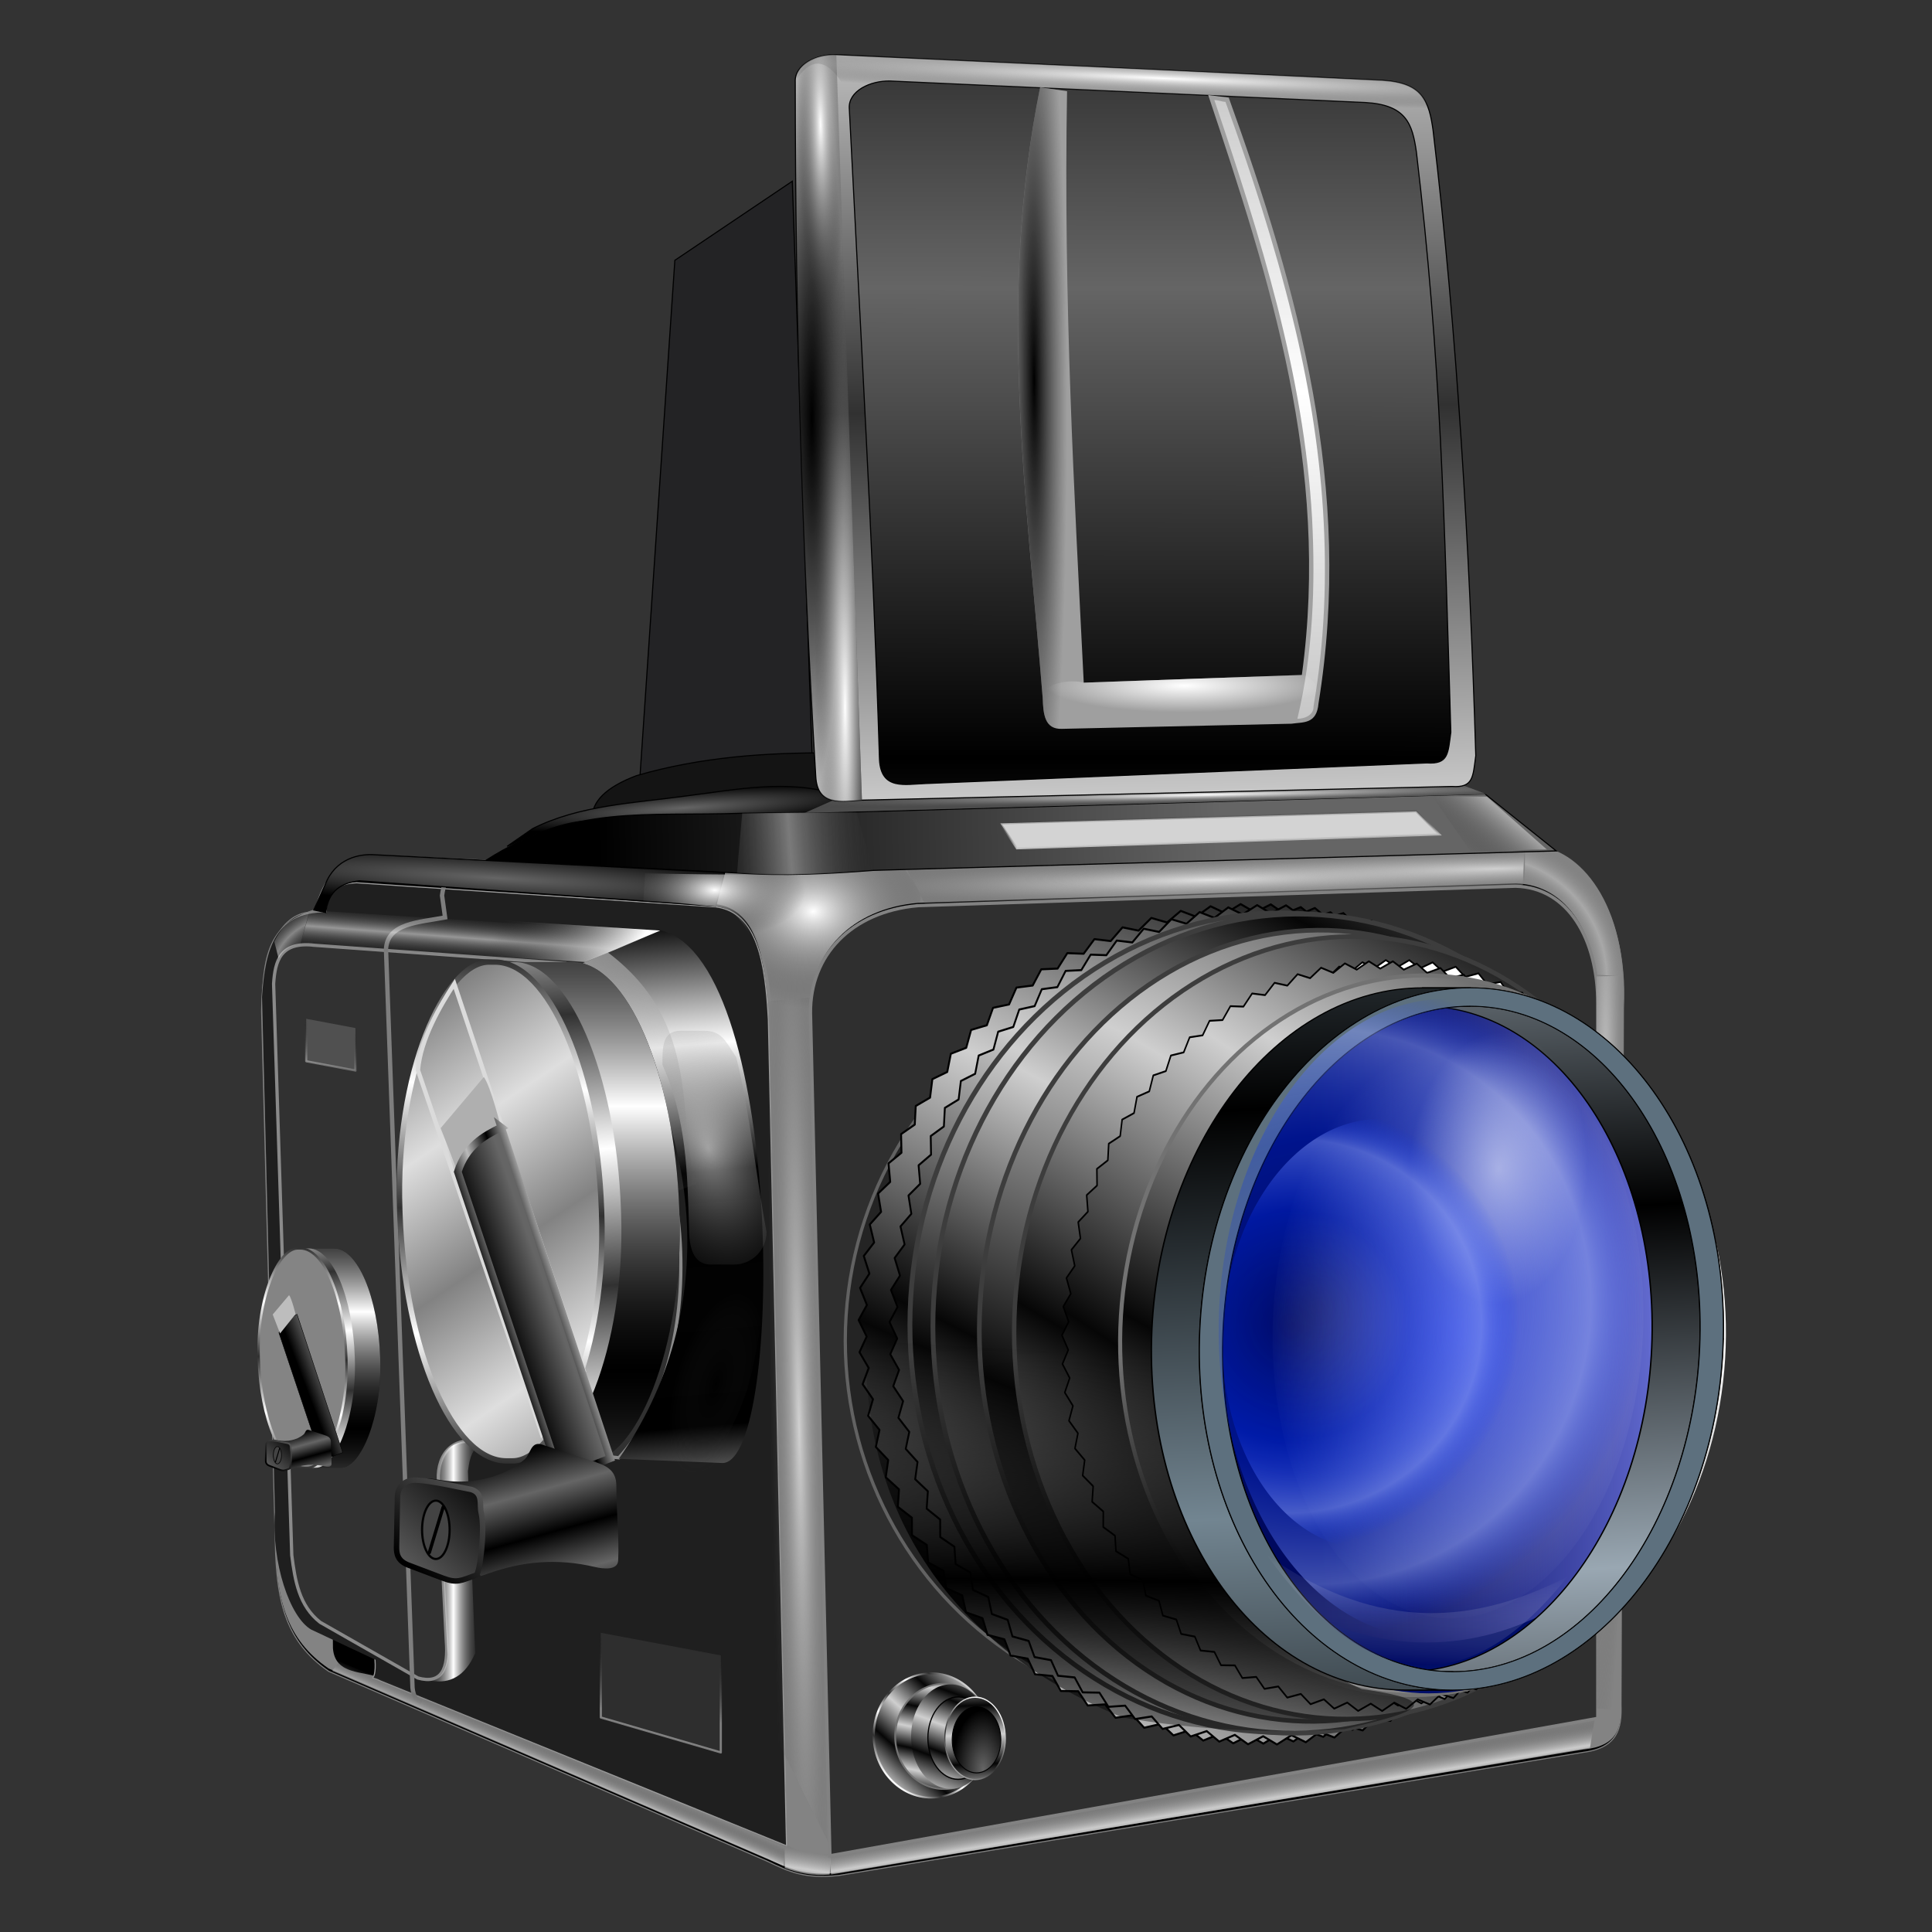 <?xml version="1.0" encoding="UTF-8" standalone="no"?>
<svg
   xmlns:dc="http://purl.org/dc/elements/1.1/"
   xmlns:cc="http://creativecommons.org/ns#"
   xmlns:rdf="http://www.w3.org/1999/02/22-rdf-syntax-ns#"
   xmlns:svg="http://www.w3.org/2000/svg"
   xmlns="http://www.w3.org/2000/svg"
   xmlns:xlink="http://www.w3.org/1999/xlink"
   xmlns:sodipodi="http://sodipodi.sourceforge.net/DTD/sodipodi-0.dtd"
   xmlns:inkscape="http://www.inkscape.org/namespaces/inkscape"
   inkscape:output_extension="org.inkscape.output.svg.inkscape"
   sodipodi:docname="photo.svg"
   version="1.0"
   height="256"
   width="256"
   inkscape:version="0.48.0 r9654"
   sodipodi:version="0.32"
   id="svg2">
  <rect width="100%" height="100%" fill="#333333" stroke="none"/>
  <defs
     id="defs5">
    <linearGradient
       inkscape:collect="always"
       id="linearGradient4317">
      <stop
         style="stop-color:#bababa;stop-opacity:1"
         offset="0"
         id="stop4319" />
      <stop
         style="stop-color:#000000;stop-opacity:1"
         offset="1"
         id="stop4321" />
    </linearGradient>
    <linearGradient
       id="linearGradient4311">
      <stop
         style="stop-color:#828282;stop-opacity:1"
         offset="0"
         id="stop4313" />
      <stop
         style="stop-color:#dedede;stop-opacity:1"
         offset="1"
         id="stop4315" />
    </linearGradient>
    <linearGradient
       id="linearGradient3960">
      <stop
         style="stop-color:#020202;stop-opacity:1;"
         offset="0"
         id="stop3962" />
      <stop
         id="stop3966"
         offset="0.5"
         style="stop-color:#000000;stop-opacity:1;" />
      <stop
         style="stop-color:#ffffff;stop-opacity:1;"
         offset="1"
         id="stop3964" />
    </linearGradient>
    <linearGradient
       id="linearGradient3549">
      <stop
         style="stop-color:#ffffff;stop-opacity:1"
         offset="0"
         id="stop3551" />
      <stop
         style="stop-color:#ffffff;stop-opacity:0"
         offset="1"
         id="stop3553" />
    </linearGradient>
    <linearGradient
       id="linearGradient3508"
       inkscape:collect="always">
      <stop
         id="stop3510"
         offset="0"
         style="stop-color:#000000;stop-opacity:1;" />
      <stop
         id="stop3512"
         offset="1"
         style="stop-color:#000000;stop-opacity:0;" />
    </linearGradient>
    <linearGradient
       id="linearGradient3428">
      <stop
         id="stop3430"
         offset="0"
         style="stop-color:#757575;stop-opacity:1;" />
      <stop
         id="stop3432"
         offset="1"
         style="stop-color:#ffffff;stop-opacity:1;" />
    </linearGradient>
    <linearGradient
       id="linearGradient3342"
       inkscape:collect="always">
      <stop
         id="stop3344"
         offset="0"
         style="stop-color:#cfcfcf;stop-opacity:1" />
      <stop
         id="stop3346"
         offset="1"
         style="stop-color:#060606;stop-opacity:1" />
    </linearGradient>
    <linearGradient
       id="linearGradient3349">
      <stop
         style="stop-color:#000000;stop-opacity:0;"
         offset="0"
         id="stop3351" />
      <stop
         id="stop3355"
         offset="0.807"
         style="stop-color:#7f7f7f;stop-opacity:0" />
      <stop
         style="stop-color:#ffffff;stop-opacity:0.5"
         offset="1"
         id="stop3353" />
    </linearGradient>
    <linearGradient
       id="linearGradient3343">
      <stop
         id="stop3345"
         offset="0"
         style="stop-color:#000000;stop-opacity:0;" />
      <stop
         id="stop3347"
         offset="1"
         style="stop-color:#ffffff;stop-opacity:1" />
    </linearGradient>
    <linearGradient
       id="linearGradient3209">
      <stop
         style="stop-color:#000000;stop-opacity:0;"
         offset="0"
         id="stop3211" />
      <stop
         style="stop-color:#ffffff;stop-opacity:0.46;"
         offset="1"
         id="stop3213" />
    </linearGradient>
    <linearGradient
       id="linearGradient3188">
      <stop
         id="stop3190"
         offset="0"
         style="stop-color:#656565;stop-opacity:1;" />
      <stop
         id="stop3192"
         offset="1"
         style="stop-color:#000000;stop-opacity:1;" />
    </linearGradient>
    <linearGradient
       id="linearGradient3191">
      <stop
         style="stop-color:#000000;stop-opacity:1;"
         offset="0"
         id="stop3193" />
      <stop
         style="stop-color:#313131;stop-opacity:0;"
         offset="1"
         id="stop3195" />
    </linearGradient>
    <linearGradient
       id="linearGradient3177">
      <stop
         id="stop3179"
         offset="0"
         style="stop-color:#ffffff;stop-opacity:1;" />
      <stop
         id="stop3181"
         offset="1"
         style="stop-color:#313131;stop-opacity:0;" />
    </linearGradient>
    <linearGradient
       id="linearGradient3166">
      <stop
         id="stop3168"
         offset="0"
         style="stop-color:#313131;stop-opacity:1;" />
      <stop
         id="stop3170"
         offset="1"
         style="stop-color:#ffffff;stop-opacity:1;" />
    </linearGradient>
    <inkscape:perspective
       id="perspective9"
       inkscape:persp3d-origin="372.04724 : 350.78739 : 1"
       inkscape:vp_z="744.09448 : 526.18109 : 1"
       inkscape:vp_y="0 : 1000 : 0"
       inkscape:vp_x="0 : 526.18109 : 1"
       sodipodi:type="inkscape:persp3d" />
    <linearGradient
       spreadMethod="reflect"
       gradientUnits="userSpaceOnUse"
       y2="878.051"
       x2="1274.716"
       y1="878.051"
       x1="1025.908"
       id="linearGradient3192"
       xlink:href="#linearGradient3177"
       inkscape:collect="always" />
    <linearGradient
       spreadMethod="reflect"
       gradientUnits="userSpaceOnUse"
       y2="895.823"
       x2="1043.679"
       y1="895.823"
       x1="944.822"
       id="linearGradient3202"
       xlink:href="#linearGradient3166"
       inkscape:collect="always" />
    <linearGradient
       spreadMethod="reflect"
       gradientUnits="userSpaceOnUse"
       y2="925.813"
       x2="1242.783"
       y1="921.37"
       x1="1114.489"
       id="linearGradient3210"
       xlink:href="#linearGradient3166"
       inkscape:collect="always" />
    <linearGradient
       y2="878.051"
       x2="1274.716"
       y1="878.051"
       x1="1025.908"
       spreadMethod="reflect"
       gradientUnits="userSpaceOnUse"
       id="linearGradient3218"
       xlink:href="#linearGradient3177"
       inkscape:collect="always" />
    <linearGradient
       y2="893.915"
       x2="1071.418"
       y1="903.077"
       x1="943.756"
       spreadMethod="reflect"
       gradientUnits="userSpaceOnUse"
       id="linearGradient3220"
       xlink:href="#linearGradient3166"
       inkscape:collect="always" />
    <linearGradient
       y2="925.813"
       x2="1242.783"
       y1="920.696"
       x1="1124.764"
       spreadMethod="reflect"
       gradientUnits="userSpaceOnUse"
       id="linearGradient3222"
       xlink:href="#linearGradient3166"
       inkscape:collect="always" />
    <linearGradient
       y2="1412.93"
       x2="-1306.911"
       y1="1374.795"
       x1="-1317.458"
       spreadMethod="reflect"
       gradientTransform="translate(152.863,-9.548)"
       gradientUnits="userSpaceOnUse"
       id="linearGradient3229"
       xlink:href="#linearGradient3188"
       inkscape:collect="always" />
    <linearGradient
       y2="1356.189"
       x2="-1337.472"
       y1="1450.782"
       x1="-1425.433"
       spreadMethod="reflect"
       gradientTransform="translate(152.863,-9.548)"
       gradientUnits="userSpaceOnUse"
       id="linearGradient3231"
       xlink:href="#linearGradient3188"
       inkscape:collect="always" />
    <linearGradient
       y2="1428.401"
       x2="-1141.372"
       y1="1342.763"
       x1="-1069.496"
       gradientTransform="translate(-102.222,13.333)"
       gradientUnits="userSpaceOnUse"
       id="linearGradient3233"
       xlink:href="#linearGradient3188"
       inkscape:collect="always" />
    <linearGradient
       y2="878.051"
       x2="1274.716"
       y1="878.051"
       x1="1025.908"
       spreadMethod="reflect"
       gradientUnits="userSpaceOnUse"
       id="linearGradient3441"
       xlink:href="#linearGradient3177"
       inkscape:collect="always" />
    <linearGradient
       y2="893.915"
       x2="1071.418"
       y1="903.077"
       x1="943.756"
       spreadMethod="reflect"
       gradientUnits="userSpaceOnUse"
       id="linearGradient3443"
       xlink:href="#linearGradient3166"
       inkscape:collect="always" />
    <linearGradient
       y2="925.813"
       x2="1242.783"
       y1="920.696"
       x1="1124.764"
       spreadMethod="reflect"
       gradientUnits="userSpaceOnUse"
       id="linearGradient3445"
       xlink:href="#linearGradient3166"
       inkscape:collect="always" />
    <linearGradient
       y2="1412.93"
       x2="-1306.911"
       y1="1374.795"
       x1="-1317.458"
       spreadMethod="reflect"
       gradientTransform="translate(152.863,-9.548)"
       gradientUnits="userSpaceOnUse"
       id="linearGradient3457"
       xlink:href="#linearGradient3188"
       inkscape:collect="always" />
    <linearGradient
       y2="1356.189"
       x2="-1337.472"
       y1="1450.782"
       x1="-1425.433"
       spreadMethod="reflect"
       gradientTransform="translate(152.863,-9.548)"
       gradientUnits="userSpaceOnUse"
       id="linearGradient3459"
       xlink:href="#linearGradient3188"
       inkscape:collect="always" />
    <linearGradient
       y2="1428.401"
       x2="-1141.372"
       y1="1342.763"
       x1="-1069.496"
       gradientTransform="translate(-102.222,13.333)"
       gradientUnits="userSpaceOnUse"
       id="linearGradient3461"
       xlink:href="#linearGradient3188"
       inkscape:collect="always" />
    <radialGradient
       spreadMethod="reflect"
       gradientUnits="userSpaceOnUse"
       gradientTransform="matrix(1,0,0,11.189,28.228,-2917.622)"
       r="30.483"
       fy="292.386"
       fx="640.264"
       cy="292.386"
       cx="640.264"
       id="radialGradient3271"
       xlink:href="#linearGradient3191"
       inkscape:collect="always" />
    <radialGradient
       r="30.483"
       fy="316.031"
       fx="670.644"
       cy="316.031"
       cx="670.644"
       spreadMethod="pad"
       gradientTransform="matrix(0.919,-0.006,0.083,13.741,56.247,-3720.394)"
       gradientUnits="userSpaceOnUse"
       id="radialGradient3275"
       xlink:href="#linearGradient3177"
       inkscape:collect="always" />
    <radialGradient
       r="30.483"
       fy="277.296"
       fx="646.877"
       cy="277.296"
       cx="646.877"
       spreadMethod="pad"
       gradientTransform="matrix(0.712,-0.014,0.114,5.764,184.134,-1503.837)"
       gradientUnits="userSpaceOnUse"
       id="radialGradient3279"
       xlink:href="#linearGradient3177"
       inkscape:collect="always" />
    <linearGradient
       y2="858.869"
       x2="-773.234"
       y1="376.789"
       x1="-780.326"
       spreadMethod="reflect"
       gradientTransform="translate(1703.228,-30.517)"
       gradientUnits="userSpaceOnUse"
       id="linearGradient3283"
       xlink:href="#linearGradient3166"
       inkscape:collect="always" />
    <radialGradient
       spreadMethod="pad"
       gradientUnits="userSpaceOnUse"
       gradientTransform="matrix(1.822,0.078,-0.003,0.066,-746.503,-20.875)"
       r="291.421"
       fy="-153.971"
       fx="952.144"
       cy="-153.971"
       cx="952.144"
       id="radialGradient3292"
       xlink:href="#linearGradient3177"
       inkscape:collect="always" />
    <linearGradient
       y2="694.312"
       x2="-774.5"
       y1="265.396"
       x1="-773.997"
       spreadMethod="reflect"
       gradientTransform="translate(1703.228,-30.517)"
       gradientUnits="userSpaceOnUse"
       id="linearGradient3294"
       xlink:href="#linearGradient3188"
       inkscape:collect="always" />
    <linearGradient
       spreadMethod="reflect"
       gradientUnits="userSpaceOnUse"
       y2="1616.49"
       x2="-976.274"
       y1="1630.842"
       x1="-991.343"
       id="linearGradient3340"
       xlink:href="#linearGradient3166"
       inkscape:collect="always" />
    <linearGradient
       spreadMethod="reflect"
       gradientUnits="userSpaceOnUse"
       y2="1605.25"
       x2="-915.794"
       y1="1628.351"
       x1="-939.56"
       id="linearGradient3348"
       xlink:href="#linearGradient3342"
       inkscape:collect="always" />
    <linearGradient
       y2="1605.25"
       x2="-915.794"
       y1="1630.842"
       x1="-921.967"
       spreadMethod="reflect"
       gradientUnits="userSpaceOnUse"
       id="linearGradient3352"
       xlink:href="#linearGradient3342"
       inkscape:collect="always" />
    <linearGradient
       y2="1584.202"
       x2="-907.183"
       y1="1624.651"
       x1="-920.973"
       spreadMethod="reflect"
       gradientUnits="userSpaceOnUse"
       id="linearGradient3358"
       xlink:href="#linearGradient3342"
       inkscape:collect="always" />
    <linearGradient
       y2="1584.202"
       x2="-907.183"
       y1="1624.651"
       x1="-920.973"
       spreadMethod="reflect"
       gradientUnits="userSpaceOnUse"
       id="linearGradient3362"
       xlink:href="#linearGradient3342"
       inkscape:collect="always" />
    <linearGradient
       y2="1577.14"
       x2="-922.683"
       y1="1624.651"
       x1="-920.973"
       spreadMethod="reflect"
       gradientUnits="userSpaceOnUse"
       id="linearGradient3366"
       xlink:href="#linearGradient3342"
       inkscape:collect="always" />
    <linearGradient
       spreadMethod="reflect"
       gradientUnits="userSpaceOnUse"
       y2="1559.045"
       x2="-941.693"
       y1="1622.603"
       x1="-985.885"
       id="linearGradient3374"
       xlink:href="#linearGradient3166"
       inkscape:collect="always" />
    <radialGradient
       spreadMethod="pad"
       gradientUnits="userSpaceOnUse"
       gradientTransform="matrix(1.243,-3.7885518e-3,8.0145998e-3,2.184,210.981,-1978.601)"
       r="54.819"
       fy="1678.296"
       fx="-923.046"
       cy="1678.296"
       cx="-923.046"
       id="radialGradient3382"
       xlink:href="#linearGradient3188"
       inkscape:collect="always" />
    <linearGradient
       y2="1605.25"
       x2="-915.794"
       y1="1628.351"
       x1="-939.56"
       spreadMethod="reflect"
       gradientUnits="userSpaceOnUse"
       id="linearGradient3392"
       xlink:href="#linearGradient3342"
       inkscape:collect="always" />
    <linearGradient
       y2="1616.49"
       x2="-976.274"
       y1="1630.842"
       x1="-991.343"
       spreadMethod="reflect"
       gradientUnits="userSpaceOnUse"
       id="linearGradient3394"
       xlink:href="#linearGradient3166"
       inkscape:collect="always" />
    <linearGradient
       y2="1605.25"
       x2="-915.794"
       y1="1630.842"
       x1="-921.967"
       spreadMethod="reflect"
       gradientUnits="userSpaceOnUse"
       id="linearGradient3396"
       xlink:href="#linearGradient3342"
       inkscape:collect="always" />
    <linearGradient
       y2="1584.202"
       x2="-907.183"
       y1="1624.651"
       x1="-920.973"
       spreadMethod="reflect"
       gradientUnits="userSpaceOnUse"
       id="linearGradient3398"
       xlink:href="#linearGradient3342"
       inkscape:collect="always" />
    <linearGradient
       y2="1584.202"
       x2="-907.183"
       y1="1624.651"
       x1="-920.973"
       spreadMethod="reflect"
       gradientUnits="userSpaceOnUse"
       id="linearGradient3400"
       xlink:href="#linearGradient3342"
       inkscape:collect="always" />
    <linearGradient
       y2="1577.14"
       x2="-922.683"
       y1="1624.651"
       x1="-920.973"
       spreadMethod="reflect"
       gradientUnits="userSpaceOnUse"
       id="linearGradient3402"
       xlink:href="#linearGradient3342"
       inkscape:collect="always" />
    <linearGradient
       y2="1559.045"
       x2="-941.693"
       y1="1622.603"
       x1="-985.885"
       spreadMethod="reflect"
       gradientUnits="userSpaceOnUse"
       id="linearGradient3404"
       xlink:href="#linearGradient3166"
       inkscape:collect="always" />
    <radialGradient
       r="54.819"
       fy="1678.296"
       fx="-923.046"
       cy="1678.296"
       cx="-923.046"
       spreadMethod="pad"
       gradientTransform="matrix(1.243,-0.004,0.008,2.184,210.981,-1978.601)"
       gradientUnits="userSpaceOnUse"
       id="radialGradient3406"
       xlink:href="#linearGradient3188"
       inkscape:collect="always" />
    <radialGradient
       r="284.853"
       fy="824.248"
       fx="994.89"
       cy="824.248"
       cx="994.89"
       gradientTransform="matrix(-2.4955667e-2,2.132,-9.4034486e-2,-1.1008025e-3,1504.457,-1106.225)"
       gradientUnits="userSpaceOnUse"
       id="radialGradient3413"
       xlink:href="#linearGradient3177"
       inkscape:collect="always" />
    <linearGradient
       spreadMethod="reflect"
       gradientUnits="userSpaceOnUse"
       y2="931.373"
       x2="-793.716"
       y1="1250.551"
       x1="-985.438"
       id="linearGradient3474"
       xlink:href="#linearGradient3428"
       inkscape:collect="always" />
    <linearGradient
       y2="931.373"
       x2="-793.716"
       y1="1250.551"
       x1="-985.438"
       spreadMethod="reflect"
       gradientUnits="userSpaceOnUse"
       id="linearGradient3501"
       xlink:href="#linearGradient3428"
       inkscape:collect="always" />
    <linearGradient
       y2="931.373"
       x2="-793.716"
       y1="1250.551"
       x1="-985.438"
       spreadMethod="reflect"
       gradientUnits="userSpaceOnUse"
       id="linearGradient3674"
       xlink:href="#linearGradient3428"
       inkscape:collect="always" />
    <linearGradient
       gradientTransform="matrix(0.145,0,0,0.145,10.657,4.109)"
       y2="837.716"
       x2="1130.566"
       y1="329.336"
       x1="1123.279"
       spreadMethod="reflect"
       gradientUnits="userSpaceOnUse"
       id="linearGradient3652"
       xlink:href="#linearGradient3549"
       inkscape:collect="always" />
    <radialGradient
       r="126.54"
       fy="542.903"
       fx="1008.893"
       cy="542.903"
       cx="1008.893"
       gradientTransform="matrix(0.145,0,0,0.028,10.657,75.644)"
       gradientUnits="userSpaceOnUse"
       id="radialGradient3655"
       xlink:href="#linearGradient3549"
       inkscape:collect="always" />
    <radialGradient
       r="30.142"
       fy="343.242"
       fx="872.211"
       cy="343.242"
       cx="872.211"
       gradientTransform="matrix(0.145,-7.7067217e-4,0.011,2.115,6.787,-674.821)"
       gradientUnits="userSpaceOnUse"
       id="radialGradient3658"
       xlink:href="#linearGradient3191"
       inkscape:collect="always" />
    <linearGradient
       y2="1196.044"
       x2="942.316"
       y1="1399.521"
       x1="939.414"
       spreadMethod="reflect"
       gradientTransform="matrix(0.145,0,0,0.145,12.236,6.555)"
       gradientUnits="userSpaceOnUse"
       id="linearGradient3662"
       xlink:href="#linearGradient3508"
       inkscape:collect="always" />
    <radialGradient
       r="284.853"
       fy="824.248"
       fx="994.89"
       cy="824.248"
       cx="994.89"
       gradientTransform="matrix(-0.004,0.308,-0.014,-1.590722e-4,228.06,-155.747)"
       gradientUnits="userSpaceOnUse"
       id="radialGradient3684"
       xlink:href="#linearGradient3177"
       inkscape:collect="always" />
    <linearGradient
       y2="925.332"
       x2="205.232"
       y1="859.726"
       x1="201.327"
       gradientTransform="matrix(0.145,0.027,0,0.145,53.778,87.126)"
       gradientUnits="userSpaceOnUse"
       id="linearGradient3688"
       xlink:href="#linearGradient3343"
       inkscape:collect="always" />
    <radialGradient
       r="112.21"
       fy="697.365"
       fx="550.634"
       cy="697.365"
       cx="550.634"
       gradientTransform="matrix(0.107,0.003,-0.002,0.056,37.191,77.247)"
       gradientUnits="userSpaceOnUse"
       id="radialGradient3698"
       xlink:href="#linearGradient3177"
       inkscape:collect="always" />
    <radialGradient
       r="188.872"
       fy="733.049"
       fx="379.651"
       cy="733.049"
       cx="379.651"
       gradientTransform="matrix(0.283,0.017,-0.001,0.021,-40.959,94.498)"
       gradientUnits="userSpaceOnUse"
       id="radialGradient3701"
       xlink:href="#linearGradient3188"
       inkscape:collect="always" />
    <radialGradient
       r="312.5"
       fy="582.075"
       fx="991.147"
       cy="582.075"
       cx="991.147"
       gradientTransform="matrix(0.194,-0.004,9.4296357e-5,0.004,-32.514,106.958)"
       gradientUnits="userSpaceOnUse"
       id="radialGradient3711"
       xlink:href="#linearGradient3177"
       inkscape:collect="always" />
    <linearGradient
       y2="900.664"
       x2="196.46"
       y1="859.726"
       x1="201.327"
       gradientTransform="matrix(0.147,0,0,0.145,14.994,2.979)"
       gradientUnits="userSpaceOnUse"
       id="linearGradient3715"
       xlink:href="#linearGradient3343"
       inkscape:collect="always" />
    <linearGradient
       y2="1204.085"
       x2="-1321.534"
       y1="1187.136"
       x1="-1276.771"
       gradientTransform="matrix(0.06,0,0,0.06,119.672,111.17)"
       gradientUnits="userSpaceOnUse"
       id="linearGradient3724"
       xlink:href="#linearGradient3188"
       inkscape:collect="always" />
    <linearGradient
       y2="759.78"
       x2="-993.428"
       y1="796.141"
       x1="-1023.306"
       spreadMethod="pad"
       gradientTransform="matrix(0.145,0,0,0.145,340.933,-4.297)"
       gradientUnits="userSpaceOnUse"
       id="linearGradient3732"
       xlink:href="#linearGradient3343"
       inkscape:collect="always" />
    <linearGradient
       y2="782.449"
       x2="-1045.287"
       y1="775.451"
       x1="-955.72"
       spreadMethod="reflect"
       gradientTransform="matrix(0.145,0,0,0.145,256.267,-1.333)"
       gradientUnits="userSpaceOnUse"
       id="linearGradient3735"
       xlink:href="#linearGradient3343"
       inkscape:collect="always" />
    <linearGradient
       y2="680.932"
       x2="1004.39"
       y1="638.407"
       x1="1003.237"
       gradientTransform="matrix(0.145,0,0,0.145,14.736,14.15)"
       gradientUnits="userSpaceOnUse"
       id="linearGradient3738"
       xlink:href="#linearGradient3343"
       inkscape:collect="always" />
    <linearGradient
       y2="784.7"
       x2="-1220.929"
       y1="771.605"
       x1="-649.309"
       gradientTransform="matrix(0.145,0,0,0.145,256.267,-1.333)"
       gradientUnits="userSpaceOnUse"
       id="linearGradient3741"
       xlink:href="#linearGradient3188"
       inkscape:collect="always" />
    <linearGradient
       y2="1602.584"
       x2="591.88"
       y1="1570.772"
       x1="596.778"
       spreadMethod="reflect"
       gradientTransform="matrix(0.145,0,0,0.145,20.83,15.281)"
       gradientUnits="userSpaceOnUse"
       id="linearGradient3745"
       xlink:href="#linearGradient3343"
       inkscape:collect="always" />
    <linearGradient
       y2="1565.837"
       x2="380.434"
       y1="1541.978"
       x1="384.404"
       spreadMethod="reflect"
       gradientTransform="matrix(-0.145,0,0,0.145,199.225,15.285)"
       gradientUnits="userSpaceOnUse"
       id="linearGradient3748"
       xlink:href="#linearGradient3343"
       inkscape:collect="always" />
    <linearGradient
       y2="1525.476"
       x2="420.795"
       y1="1510.531"
       x1="427.175"
       spreadMethod="reflect"
       gradientTransform="matrix(0.145,0,0,0.145,14.736,14.15)"
       gradientUnits="userSpaceOnUse"
       id="linearGradient3751"
       xlink:href="#linearGradient3343"
       inkscape:collect="always" />
    <radialGradient
       r="284.853"
       fy="673.305"
       fx="1105.235"
       cy="673.305"
       cx="1105.235"
       gradientTransform="matrix(0.006,0.326,-0.014,2.4341602e-4,108.682,-171.328)"
       gradientUnits="userSpaceOnUse"
       id="radialGradient3754"
       xlink:href="#linearGradient3177"
       inkscape:collect="always" />
    <radialGradient
       r="284.853"
       fy="660.365"
       fx="1183.263"
       cy="660.365"
       cx="1183.263"
       gradientTransform="matrix(0.22,-0.005,3.2419777e-4,0.014,-62.25,111.779)"
       gradientUnits="userSpaceOnUse"
       id="radialGradient3757"
       xlink:href="#linearGradient3177"
       inkscape:collect="always" />
    <radialGradient
       r="45.3"
       fy="780.072"
       fx="1279.275"
       cy="780.072"
       cx="1279.275"
       spreadMethod="reflect"
       gradientTransform="matrix(0.227,0.251,-0.234,0.212,90.267,-357.985)"
       gradientUnits="userSpaceOnUse"
       id="radialGradient3760"
       xlink:href="#linearGradient3349"
       inkscape:collect="always" />
    <radialGradient
       r="284.853"
       fy="705.085"
       fx="1011.526"
       cy="705.085"
       cx="1011.526"
       gradientTransform="matrix(0.22,-0.005,3.2419777e-4,0.014,-62.25,111.779)"
       gradientUnits="userSpaceOnUse"
       id="radialGradient3763"
       xlink:href="#linearGradient3177"
       inkscape:collect="always" />
    <radialGradient
       r="112.21"
       fy="722.613"
       fx="641.512"
       cy="722.613"
       cx="641.512"
       gradientTransform="matrix(0.145,0,0,0.114,14.736,38.389)"
       gradientUnits="userSpaceOnUse"
       id="radialGradient3766"
       xlink:href="#linearGradient3177"
       inkscape:collect="always" />
    <radialGradient
       r="15.915"
       fy="776.153"
       fx="176.21"
       cy="776.153"
       cx="176.21"
       spreadMethod="reflect"
       gradientTransform="matrix(0.269,-0.207,0.135,0.174,-110.941,27.606)"
       gradientUnits="userSpaceOnUse"
       id="radialGradient3769"
       xlink:href="#linearGradient3209"
       inkscape:collect="always" />
    <linearGradient
       y2="1202.924"
       x2="-1330.129"
       y1="1187.136"
       x1="-1284.824"
       gradientTransform="matrix(0.145,0,0,0.145,258.682,-1.403)"
       gradientUnits="userSpaceOnUse"
       id="linearGradient3777"
       xlink:href="#linearGradient3188"
       inkscape:collect="always" />
    <linearGradient
       y2="718.068"
       x2="372.534"
       y1="779.932"
       x1="469.839"
       spreadMethod="pad"
       gradientTransform="matrix(0.145,0,0,0.145,15.226,13.905)"
       gradientUnits="userSpaceOnUse"
       id="linearGradient3782"
       xlink:href="#linearGradient3177"
       inkscape:collect="always" />
    <linearGradient
       y2="781.627"
       x2="346.263"
       y1="761.288"
       x1="347.805"
       spreadMethod="reflect"
       gradientTransform="matrix(0.145,0,0,0.145,14.736,14.15)"
       gradientUnits="userSpaceOnUse"
       id="linearGradient3785"
       xlink:href="#linearGradient3177"
       inkscape:collect="always" />
    <linearGradient
       y2="1333.631"
       x2="339.054"
       y1="1333.631"
       x1="312.753"
       spreadMethod="reflect"
       gradientTransform="matrix(0.145,0,0,0.145,14.736,14.15)"
       gradientUnits="userSpaceOnUse"
       id="linearGradient3793"
       xlink:href="#linearGradient3177"
       inkscape:collect="always" />
    <linearGradient
       y2="948.895"
       x2="498.274"
       y1="765.991"
       x1="430.972"
       spreadMethod="reflect"
       gradientTransform="matrix(0.145,0,0,0.145,14.736,14.15)"
       gradientUnits="userSpaceOnUse"
       id="linearGradient3796"
       xlink:href="#linearGradient3177"
       inkscape:collect="always" />
    <radialGradient
       r="53.872"
       fy="952.316"
       fx="559.79"
       cy="952.316"
       cx="559.79"
       gradientTransform="matrix(0.096,0.029,0.067,-0.224,-22.677,380.449)"
       gradientUnits="userSpaceOnUse"
       id="radialGradient3799"
       xlink:href="#linearGradient3191"
       inkscape:collect="always" />
    <radialGradient
       r="53.872"
       fy="962.595"
       fx="547.046"
       cy="962.595"
       cx="547.046"
       gradientTransform="matrix(0.245,-0.076,0.122,0.391,-157.592,-182.613)"
       gradientUnits="userSpaceOnUse"
       id="radialGradient3802"
       xlink:href="#linearGradient3177"
       inkscape:collect="always" />
    <linearGradient
       y2="857.813"
       x2="524.035"
       y1="1089.073"
       x1="543.405"
       spreadMethod="reflect"
       gradientTransform="matrix(0.145,0,0,0.145,14.736,14.15)"
       gradientUnits="userSpaceOnUse"
       id="linearGradient3805"
       xlink:href="#linearGradient3960"
       inkscape:collect="always" />
    <radialGradient
       r="152.148"
       fy="663.246"
       fx="553.904"
       cy="663.246"
       cx="553.904"
       gradientTransform="matrix(0.182,-0.012,0.001,0.017,-10.848,102.425)"
       gradientUnits="userSpaceOnUse"
       id="radialGradient3814"
       xlink:href="#linearGradient3188"
       inkscape:collect="always" />
    <linearGradient
       y2="1248.833"
       x2="682.339"
       y1="977.346"
       x1="779.208"
       spreadMethod="reflect"
       gradientUnits="userSpaceOnUse"
       id="linearGradient3818"
       xlink:href="#linearGradient3342"
       inkscape:collect="always" />
    <linearGradient
       y2="1222.797"
       x2="676.161"
       y1="950.126"
       x1="791.806"
       spreadMethod="reflect"
       gradientUnits="userSpaceOnUse"
       id="linearGradient3820"
       xlink:href="#linearGradient3342"
       inkscape:collect="always" />
    <linearGradient
       y2="931.373"
       x2="-793.716"
       y1="1250.551"
       x1="-985.438"
       spreadMethod="reflect"
       gradientUnits="userSpaceOnUse"
       id="linearGradient3822"
       xlink:href="#linearGradient3428"
       inkscape:collect="always" />
    <linearGradient
       y2="1284.925"
       x2="923.193"
       y1="978.939"
       x1="1036.125"
       spreadMethod="reflect"
       gradientUnits="userSpaceOnUse"
       id="linearGradient3824"
       xlink:href="#linearGradient3342"
       inkscape:collect="always" />
    <linearGradient
       y2="1219.067"
       x2="896.827"
       y1="990.857"
       x1="1008.517"
       spreadMethod="reflect"
       gradientUnits="userSpaceOnUse"
       id="linearGradient3826"
       xlink:href="#linearGradient3342"
       inkscape:collect="always" />
    <linearGradient
       y2="801.997"
       x2="1063.966"
       y1="1654.319"
       x1="968.191"
       gradientUnits="userSpaceOnUse"
       id="linearGradient3828"
       xlink:href="#linearGradient3428"
       inkscape:collect="always" />
    <linearGradient
       gradientTransform="matrix(0.128,0,0,0.139,46.622,-3.736)"
       y2="1222.932"
       x2="916.505"
       y1="945.828"
       x1="1035.367"
       spreadMethod="reflect"
       gradientUnits="userSpaceOnUse"
       id="linearGradient3830"
       xlink:href="#linearGradient3342"
       inkscape:collect="always" />
    <linearGradient
       gradientTransform="matrix(0.122,0,0,0.134,56.319,1.986)"
       y2="1070.624"
       x2="1043.16"
       y1="1355.821"
       x1="938.519"
       spreadMethod="reflect"
       gradientUnits="userSpaceOnUse"
       id="linearGradient3866"
       xlink:href="#linearGradient3428"
       inkscape:collect="always" />
    <linearGradient
       gradientTransform="matrix(0.122,0,0,0.134,56.319,1.986)"
       y2="906.268"
       x2="1215.847"
       y1="1212.704"
       x1="921.374"
       spreadMethod="reflect"
       gradientUnits="userSpaceOnUse"
       id="linearGradient3868"
       xlink:href="#linearGradient3428"
       inkscape:collect="always" />
    <linearGradient
       gradientTransform="matrix(0.113,0,0,0.128,68.504,9.609)"
       y2="1148.818"
       x2="1436.489"
       y1="1381.129"
       x1="1230.84"
       spreadMethod="reflect"
       gradientUnits="userSpaceOnUse"
       id="linearGradient3870"
       xlink:href="#linearGradient3188"
       inkscape:collect="always" />
    <linearGradient
       gradientTransform="matrix(0.113,0,0,0.128,68.504,9.609)"
       y2="906.268"
       x2="1215.847"
       y1="1212.704"
       x1="921.374"
       spreadMethod="reflect"
       gradientUnits="userSpaceOnUse"
       id="linearGradient3872"
       xlink:href="#linearGradient3428"
       inkscape:collect="always" />
    <inkscape:perspective
       sodipodi:type="inkscape:persp3d"
       inkscape:vp_x="0 : 526.18109 : 1"
       inkscape:vp_y="0 : 1000 : 0"
       inkscape:vp_z="744.09448 : 526.18109 : 1"
       inkscape:persp3d-origin="372.04724 : 350.78739 : 1"
       id="perspective10" />
    <linearGradient
       spreadMethod="reflect"
       gradientUnits="userSpaceOnUse"
       y2="1231.598"
       x2="886.647"
       y1="1030.204"
       x1="972.838"
       id="linearGradient3397"
       xlink:href="#linearGradient3342"
       inkscape:collect="always" />
    <linearGradient
       spreadMethod="reflect"
       gradientUnits="userSpaceOnUse"
       y2="1257.103"
       x2="901.058"
       y1="1005.028"
       x1="975.468"
       id="linearGradient3405"
       xlink:href="#linearGradient3342"
       inkscape:collect="always" />
    <linearGradient
       spreadMethod="reflect"
       gradientUnits="userSpaceOnUse"
       y2="1241.345"
       x2="715.63"
       y1="921.167"
       x1="871.063"
       id="linearGradient3413"
       xlink:href="#linearGradient3342"
       inkscape:collect="always" />
    <linearGradient
       inkscape:collect="always"
       id="linearGradient991">
      <stop
         id="stop987"
         stop-color="#ffffff"
         stop-opacity="0" />
      <stop
         offset="1"
         id="stop989"
         stop-color="#000660"
         stop-opacity="0.51" />
    </linearGradient>
    <linearGradient
       id="linearGradient1193"
       inkscape:collect="always">
      <stop
         id="stop1189"
         stop-color="#9397ff"
         stop-opacity="0.63" />
      <stop
         id="stop1191"
         offset="1"
         stop-color="#ffffff"
         stop-opacity="0" />
    </linearGradient>
    <linearGradient
       id="linearGradient1187"
       inkscape:collect="always">
      <stop
         id="stop1183"
         stop-color="#8b93ff"
         stop-opacity="1" />
      <stop
         id="stop1185"
         offset="1"
         stop-color="#000353"
         stop-opacity="0.42" />
    </linearGradient>
    <linearGradient
       id="linearGradient1177"
       inkscape:collect="always">
      <stop
         id="stop1173"
         stop-color="#002cf4"
         stop-opacity="0" />
      <stop
         offset="0.513"
         id="stop1197"
         stop-color="#012ef8"
         stop-opacity="0.3" />
      <stop
         id="stop1199"
         offset="0.836"
         stop-color="#859bff"
         stop-opacity="0.477" />
      <stop
         id="stop1175"
         offset="1"
         stop-color="#0331ff"
         stop-opacity="0" />
    </linearGradient>
    <linearGradient
       id="linearGradient3328"
       inkscape:collect="always">
      <stop
         id="stop3330"
         stop-color="#000000"
         stop-opacity="1" />
      <stop
         id="stop3332"
         offset="1"
         stop-color="#728591"
         stop-opacity="1" />
    </linearGradient>
    <linearGradient
       id="linearGradient3320"
       inkscape:collect="always">
      <stop
         id="stop3322"
         stop-color="#000000"
         stop-opacity="1" />
      <stop
         id="stop3324"
         offset="1"
         stop-color="#99a7b2"
         stop-opacity="1" />
    </linearGradient>
    <linearGradient
       inkscape:collect="always"
       xlink:href="#linearGradient3320"
       id="linearGradient3507"
       gradientUnits="userSpaceOnUse"
       spreadMethod="reflect"
       x1="76.67"
       y1="75.98"
       x2="172.23"
       y2="69.45" />
    <linearGradient
       inkscape:collect="always"
       xlink:href="#linearGradient3328"
       id="linearGradient3509"
       gradientUnits="userSpaceOnUse"
       spreadMethod="reflect"
       x1="50.12"
       y1="140.96"
       x2="158.31"
       y2="134.93" />
    <radialGradient
       inkscape:collect="always"
       xlink:href="#linearGradient3549"
       id="radialGradient3511"
       gradientUnits="userSpaceOnUse"
       gradientTransform="matrix(1.068,0,0,0.548,-12.907,20.139)"
       cx="85.55"
       cy="87.06"
       fx="85.55"
       fy="87.06"
       r="36.2" />
    <linearGradient
       inkscape:collect="always"
       xlink:href="#linearGradient1187"
       id="linearGradient2722"
       gradientUnits="userSpaceOnUse"
       x1="-143.6"
       y1="75.66"
       x2="-140.41"
       y2="155.86"
       gradientTransform="matrix(1.04,0,0,1.174,265.545,-74.927)" />
    <radialGradient
       inkscape:collect="always"
       xlink:href="#linearGradient1193"
       id="radialGradient2724"
       gradientUnits="userSpaceOnUse"
       gradientTransform="matrix(1.116,4.7881554e-8,-2.4921482e-8,0.581,274.652,-11.851)"
       cx="-134.05"
       cy="150.12"
       fx="-134.05"
       fy="150.12"
       r="74.34" />
    <radialGradient
       inkscape:collect="always"
       xlink:href="#linearGradient1177"
       id="radialGradient1195"
       cx="122.89"
       cy="137.76"
       fx="122.89"
       fy="137.76"
       r="64.821"
       gradientTransform="matrix(1.454,-0.021,0.013,1.118,-62.812,-44.28)"
       gradientUnits="userSpaceOnUse" />
    <linearGradient
       inkscape:collect="always"
       xlink:href="#linearGradient991"
       id="linearGradient993"
       x1="190.75"
       y1="72.01"
       x2="218.86"
       y2="74.65"
       gradientUnits="userSpaceOnUse"
       gradientTransform="translate(0.581,9.008)" />
    <radialGradient
       inkscape:collect="always"
       xlink:href="#linearGradient1177"
       id="radialGradient950"
       gradientUnits="userSpaceOnUse"
       gradientTransform="matrix(0.979,-0.015,0.009,0.779,1.628,7.482)"
       cx="122.89"
       cy="137.76"
       fx="122.89"
       fy="137.76"
       r="64.821" />
    <linearGradient
       inkscape:collect="always"
       xlink:href="#linearGradient4311"
       id="linearGradient4309"
       x1="887.896"
       y1="913.595"
       x2="982.248"
       y2="849.697"
       gradientUnits="userSpaceOnUse"
       spreadMethod="reflect" />
    <linearGradient
       inkscape:collect="always"
       xlink:href="#linearGradient4317"
       id="linearGradient4323"
       x1="70.151"
       y1="157.494"
       x2="67.18"
       y2="158.5"
       gradientUnits="userSpaceOnUse"
       spreadMethod="reflect" />
  </defs>
  <sodipodi:namedview
     inkscape:window-maximized="1"
     inkscape:document-rotation="0"
     inkscape:current-layer="svg2"
     inkscape:window-y="1"
     inkscape:window-x="-4"
     inkscape:cy="128"
     inkscape:cx="128"
     inkscape:zoom="3.609375"
     showgrid="false"
     id="base"
     pagecolor="#ff0000"
     bordercolor="#666666"
     borderopacity="1.0"
     objecttolerance="10.0"
     gridtolerance="10.0"
     guidetolerance="10.0"
     inkscape:pageopacity="0"
     inkscape:pageshadow="2"
     inkscape:window-width="1920"
     inkscape:window-height="1056" />
  <path
     id="path3296"
     d="M 89.421,34.493 104.983,24.013 107.682,102.3 84.657,104.999 Z"
     style="fill:#232325;fill-opacity:1;fill-rule:evenodd;stroke:#000000;stroke-width:0.145px;stroke-linecap:butt;stroke-linejoin:miter;stroke-opacity:1" />
  <path
     sodipodi:nodetypes="ccccc"
     id="path3306"
     d="m 110.064,99.759 0.318,5.24 c -10.905,-1.699 -21.43,0.768 -31.918,3.652 -0.159,-2.382 1.8,-4.34 5.876,-5.876 8.575,-2.489 17.15,-3.052 25.725,-3.017 z"
     style="fill:#141414;fill-opacity:1;fill-rule:evenodd;stroke:#000000;stroke-width:0.145px;stroke-linecap:butt;stroke-linejoin:miter;stroke-opacity:1" />
  <path
     sodipodi:nodetypes="cccccccc"
     id="path3308"
     d="m 109.122,107.69 1.895,-2.373 c -6.566,-2.139 -13.388,-0.696 -20.167,0.159 -6.612,0.925 -14.03,1.18 -20.279,4.324 l -3.382,2.345 c 4.145,-1.8 8.3,-3.71 12.227,-3.335 l 20.485,-0.953 z"
     style="fill:url(#radialGradient3814);fill-opacity:1;fill-rule:evenodd;stroke:#000000;stroke-width:0.145px;stroke-linecap:butt;stroke-linejoin:miter;stroke-opacity:1" />
  <path
     sodipodi:nodetypes="cccccccccccccc"
     id="path2384"
     d="m 49.484,113.633 46.501,2.038 c 7.719,0.187 15.507,0.234 23.714,-0.556 l 83.369,-2.594 c 5.93,-0.19 12.707,7.455 12.042,21.12 l -0.316,92.251 c 0.113,3.073 -0.409,5.7 -5.002,6.299 l -98.615,16.314 c -4.528,0.507 -6.72,-0.534 -9.448,-1.853 L 43.556,221.456 c -5.757,-3.938 -6.774,-9.342 -7.04,-15.747 l -1.853,-71.697 c 0.041,-7.972 2.554,-13.394 7.04,-13.154 1.091,-4.126 3.244,-7.038 7.781,-7.225 z"
     style="fill:#000000;fill-opacity:1;fill-rule:evenodd;stroke:#7e7e7e;stroke-width:0.145px;stroke-linecap:butt;stroke-linejoin:miter;stroke-opacity:1" />
  <path
     sodipodi:nodetypes="cccccccccccccccccccccccccccccc"
     style="fill:#838383;fill-opacity:1;fill-rule:evenodd;stroke:none;stroke-width:0.145px;stroke-linecap:butt;stroke-linejoin:miter;stroke-opacity:1"
     d="m 203.346,112.147 c -0.093,-8.7e-4 -0.187,0.002 -0.28,0.005 l -83.366,2.592 c -8.207,0.789 -15.994,0.742 -23.713,0.555 l -46.504,-2.037 c -4.538,0.187 -6.689,3.1 -7.781,7.225 -5.64,1.837 -7,5.183 -7.04,13.155 l 1.851,71.698 c 0.266,6.406 1.283,11.809 7.04,15.747 l 58.173,25.194 c 2.729,1.319 4.924,2.363 9.452,1.856 l 98.612,-16.316 c 4.577,-0.449 5.129,-2.894 5.004,-6.3 l 0.316,-92.249 c 0.654,-13.452 -5.902,-21.072 -11.764,-21.125 z M 47.235,116.6 l 47.673,3.211 c 5.471,0.749 6.496,7.421 6.9,14.925 l 2.411,109.468 -53.774,-21.829 c -2.058,-1.018 -6.06,-0.299 -6.329,-3.975 L 43.225,120.452 c -0.035,-2.657 1.48,-3.761 4.01,-3.852 z m 153.596,0.456 c 6.962,0.167 10.92,7.025 10.888,15.638 v 94.624 l -101.75,18.208 -2.574,-111.644 c -0.09,-7.626 5.371,-13.475 14.252,-14.252 z"
     id="path3301" />
  <path
     sodipodi:nodetypes="cccccccc"
     id="path3156"
     d="m 94.908,120.18 c 5.471,0.749 6.497,7.423 6.902,14.927 l 2.408,109.468 -53.771,-21.829 c -2.058,-1.018 -0.491,0.83 -0.759,-2.846 l -6.464,-99.078 c -0.035,-2.657 1.482,-3.761 4.013,-3.852 z"
     style="fill:#1f1f1f;fill-opacity:1;fill-rule:evenodd;stroke:#9d9d9d;stroke-width:0.145px;stroke-linecap:butt;stroke-linejoin:miter;stroke-opacity:1" />
  <path
     sodipodi:nodetypes="ccccccccccc"
     id="path3160"
     d="m 34.719,132.118 c 0.41,-6.246 1.644,-11.719 9.29,-11.182 l 42.664,2.236 c 16.548,23.544 19.863,48.824 8.43,76.038 l -26.149,-1.376 c -1.701,0.868 -2.313,2.172 -1.72,3.957 l 2.064,20.3 c 0.572,3.892 -0.745,5.684 -4.301,4.989 l -23.749,-11.145 c -2.836,-1.612 -5.292,-8.852 -4.817,-15.609 z"
     style="fill:#1f1f1f;fill-opacity:1;fill-rule:evenodd;stroke:none;stroke-width:0.145px;stroke-linecap:butt;stroke-linejoin:miter;stroke-opacity:1" />
  <path
     sodipodi:nodetypes="ccccccccccc"
     id="path3162"
     d="m 41.672,125.254 33.266,2.408 c 19.933,23.469 18.228,53.41 7.064,65.5 l -18.504,-1.978 c -3.235,-0.955 -5.581,1.27 -5.419,4.967 l 1.054,21.224 c 0.314,3.798 -0.617,5.834 -3.763,4.967 l -12.945,-7.376 c -2.793,-2.191 -3.331,-5.509 -3.763,-8.881 l -2.408,-75.715 c 0.191,-3.028 0.876,-5.651 5.419,-5.118 z"
     style="fill:#313131;fill-opacity:1;fill-rule:evenodd;stroke:#8a8a8a;stroke-width:0.434;stroke-linecap:butt;stroke-linejoin:miter;stroke-miterlimit:4;stroke-dasharray:none;stroke-opacity:1" />
  <path
     sodipodi:nodetypes="cccccc"
     id="path3215"
     d="m 62.186,114.344 c -1.957,0.309 -3.26,1.6 -3.613,4.315 l 0.401,2.91 c -3.49,0.659 -7.654,0.749 -7.827,4.215 l 3.512,97.843 c 0.118,1.203 0.552,1.774 1.204,1.907"
     style="fill:none;fill-rule:evenodd;stroke:#7e7e7e;stroke-width:0.578;stroke-linecap:butt;stroke-linejoin:miter;stroke-miterlimit:4;stroke-dasharray:none;stroke-opacity:1" />
  <path
     sodipodi:nodetypes="ccccc"
     id="path3164"
     d="m 77.335,127.488 9.631,-4.334 c 17.029,2.518 17.068,70.494 8.798,70.702 l -13.774,-0.559 c 13.465,-19.187 11.994,-44.803 -4.655,-65.809 z"
     style="fill:url(#linearGradient3805);fill-opacity:1;fill-rule:evenodd;stroke:none;stroke-width:0.145px;stroke-linecap:butt;stroke-linejoin:miter;stroke-opacity:1" />
  <path
     sodipodi:nodetypes="ccccccccc"
     id="rect3174"
     d="m 90.18,136.581 h 3.05 c 2.401,0 2.859,1.278 4.334,3.531 1.931,7.852 2.532,15.409 4.009,23.114 0,2.401 -1.933,4.334 -4.334,4.334 H 94.189 c -2.401,0 -2.889,-2.414 -2.889,-4.815 -0.223,-7.223 -0.309,-14.446 -3.527,-21.669 0,-2.401 0.007,-4.494 2.408,-4.494 z"
     style="opacity:0.558;fill:url(#radialGradient3802);fill-opacity:1;stroke:none;stroke-width:0.145;stroke-opacity:1" />
  <path
     style="opacity:0.391;fill:url(#radialGradient3799);fill-opacity:1;stroke:none;stroke-width:0.145;stroke-opacity:1"
     d="m 88.41,195.063 h 3.05 c 2.401,0 4.334,-1.13 4.334,-3.531 3.848,-7.705 3.66,-8.828 5.136,-16.533 0,-2.401 -1.933,-4.334 -4.334,-4.334 h -3.05 c -2.401,0 -2.889,2.414 -2.889,4.815 -0.223,7.223 -1.436,7.865 -4.655,15.088 0,2.401 0.007,4.494 2.408,4.494 z"
     id="path3187"
     sodipodi:nodetypes="ccccccccc" />
  <path
     style="opacity:0.489;fill:url(#linearGradient3796);fill-opacity:1;fill-rule:evenodd;stroke:none;stroke-width:0.145px;stroke-linecap:butt;stroke-linejoin:miter;stroke-opacity:1"
     d="m 77.175,127.649 3.371,-1.445 c 12.676,9.565 8.929,22.198 11.76,30.658 l -2.611,0.963 c -2.058,-6.185 1.347,-9.169 -12.52,-30.176 z"
     id="path3197"
     sodipodi:nodetypes="ccccc" />
  <path
     sodipodi:nodetypes="cccccccc"
     id="path3369"
     d="m 66.271,191.112 -3.656,-0.174 c -3.305,-0.094 -4.305,1.941 -4.614,4.614 l 1.306,23.678 c -0.123,2.004 -0.893,3.102 -2.176,3.482 2.487,0.411 4.505,-0.588 5.832,-3.656 l -0.958,-24.113 c 0.289,-2.248 0.786,-4.317 4.266,-3.83 z"
     style="fill:url(#linearGradient3793);fill-opacity:1;fill-rule:evenodd;stroke:none;stroke-width:0.145px;stroke-linecap:butt;stroke-linejoin:miter;stroke-opacity:1" />
  <g
     transform="matrix(0.145,0,0.005,0.141,193.191,1.935)"
     id="g3212">
    <rect
       style="fill:#000000;fill-opacity:1;fill-rule:evenodd;stroke:none;stroke-width:1px;stroke-linecap:butt;stroke-linejoin:miter;stroke-opacity:1"
       id="rect2401"
       width="468.738"
       height="255.474"
       x="890.396"
       y="750.314"
       ry="89.416"
       transform="rotate(90)"
       rx="232.703" />
    <rect
       rx="232.703"
       transform="rotate(90)"
       ry="89.416"
       y="750.314"
       x="890.396"
       height="255.474"
       width="468.738"
       id="rect3184"
       style="fill:url(#linearGradient3218);fill-opacity:1;fill-rule:evenodd;stroke:none;stroke-width:1px;stroke-linecap:butt;stroke-linejoin:miter;stroke-opacity:1" />
    <rect
       style="fill:url(#linearGradient3220);fill-opacity:1;fill-rule:evenodd;stroke:none;stroke-width:5;stroke-linecap:butt;stroke-linejoin:miter;stroke-miterlimit:4;stroke-dasharray:none;stroke-opacity:1"
       id="rect3194"
       width="468.738"
       height="184.385"
       x="890.396"
       y="803.63"
       ry="89.416"
       transform="rotate(90)"
       rx="232.703" />
    <rect
       rx="232.703"
       transform="rotate(90)"
       ry="89.416"
       y="821.402"
       x="890.396"
       height="184.385"
       width="468.738"
       id="rect2403"
       style="fill:url(#linearGradient4309);fill-opacity:1;fill-rule:evenodd;stroke:url(#linearGradient3222);stroke-width:5;stroke-linecap:butt;stroke-linejoin:miter;stroke-miterlimit:4;stroke-dasharray:none;stroke-opacity:1" />
  </g>
  <path
     id="path3224"
     d="m 39.718,125.385 1.347,-4.776 45.924,2.939 -9.919,4.164 z"
     style="opacity:0.532;fill:url(#linearGradient3785);fill-opacity:1;fill-rule:evenodd;stroke:none;stroke-width:0.145px;stroke-linecap:butt;stroke-linejoin:miter;stroke-opacity:1" />
  <path
     style="fill:url(#linearGradient3782);fill-opacity:1;fill-rule:evenodd;stroke:none;stroke-width:0.145px;stroke-linecap:butt;stroke-linejoin:miter;stroke-opacity:1"
     d="m 40.208,125.14 1.347,-4.776 45.924,2.939 -9.919,4.164 z"
     id="path3234" />
  <path
     sodipodi:nodetypes="ccccc"
     id="path3201"
     d="M 77.355,181.692 60.195,130.363 c -1.898,2.942 -4.478,7.329 -4.817,11.44 l 16.407,48.169 z"
     style="fill:none;fill-rule:evenodd;stroke:#dbdbdb;stroke-width:0.578;stroke-linecap:butt;stroke-linejoin:miter;stroke-miterlimit:4;stroke-dasharray:none;stroke-opacity:1" />
  <path
     sodipodi:nodetypes="ccccc"
     id="path2429"
     d="m 64.109,142.706 c 0.903,1.204 2.258,6.623 2.258,6.623 l -5.419,6.774 -2.559,-6.623 z"
     style="fill:#afafaf;fill-opacity:1;fill-rule:evenodd;stroke:none;stroke-width:0.145px;stroke-linecap:butt;stroke-linejoin:miter;stroke-opacity:1" />
  <path
     sodipodi:nodetypes="ccccc"
     id="path2416"
     d="m 66.415,149.388 14.451,43.842 -6.613,2.572 -13.593,-40.535 c 1.094,-3.402 3.378,-4.722 5.756,-5.878 z"
     style="fill:url(#linearGradient3777);fill-opacity:1;fill-rule:evenodd;stroke:url(#linearGradient4323);stroke-width:1;stroke-linecap:butt;stroke-linejoin:miter;stroke-opacity:1;stroke-miterlimit:4;stroke-dasharray:none" />
  <g
     transform="matrix(0.145,0,0,0.145,237.065,0.452)"
     id="g3223">
    <path
       style="fill:url(#linearGradient3229);fill-opacity:1;fill-rule:evenodd;stroke:none;stroke-width:1px;stroke-linecap:butt;stroke-linejoin:miter;stroke-opacity:1"
       d="m -1139.51,1316.994 46.61,15.254 c 10.712,3.506 21.155,7.312 21.186,22.034 0.052,24.15 2.667,47.187 1.695,68.644 -0.412,9.091 -13.458,7.759 -21.186,5.932 -35.199,-8.322 -66.605,-5.047 -97.458,5.932 -13.849,4.928 -28.429,9.193 -41.525,4.237 l -31.356,-11.864 c -10.127,-3.832 -11.14,-10.445 -11.017,-16.949 l 0.847,-44.915 c 0.116,-6.129 2.12,-12.375 11.017,-15.254 8.724,-2.824 16.601,-2.747 27.119,-0.847 25.397,4.586 56.949,-0.28 77.966,-18.644 5.776,-5.047 5.546,-17.014 16.102,-13.559 z"
       id="path3196"
       sodipodi:nodetypes="csssssssssssss" />
    <path
       sodipodi:nodetypes="cssssscsc"
       id="path3206"
       d="m -1199.77,1436.272 c -13.849,4.928 -17.322,7.712 -30.418,2.756 l -31.356,-11.864 c -10.127,-3.832 -11.14,-10.445 -11.017,-16.949 l 0.847,-44.915 c 0.116,-6.129 2.12,-12.375 11.017,-15.254 8.724,-2.824 46.221,6.139 56.739,8.039 10.902,3.791 6.913,13.454 8.802,21.405 3.654,15.384 -1.339,55.702 -4.614,56.784 z"
       style="fill:url(#linearGradient3231);fill-opacity:1;fill-rule:evenodd;stroke:url(#linearGradient3233);stroke-width:5;stroke-linecap:butt;stroke-linejoin:miter;stroke-miterlimit:4;stroke-dasharray:none;stroke-opacity:1" />
    <ellipse
       style="opacity:1;fill:#434343;fill-opacity:1;stroke:#020202;stroke-width:2;stroke-miterlimit:4;stroke-dasharray:none;stroke-opacity:1"
       id="path3219"
       transform="translate(160.689,-5.924)"
       cx="-1397.328"
       cy="1400.787"
       rx="12.589"
       ry="26.658"
       d="m -1384.739,1400.787 c 0,14.723 -5.636,26.658 -12.588,26.658 -6.952,0 -12.588,-11.935 -12.588,-26.658 0,-14.723 5.636,-26.658 12.588,-26.658 6.952,0 12.588,11.935 12.588,26.658 z" />
    <path
       style="fill:none;fill-rule:evenodd;stroke:#000000;stroke-width:3;stroke-linecap:round;stroke-linejoin:round;stroke-miterlimit:4;stroke-dasharray:none;stroke-opacity:1"
       d="m -1242.563,1415.597 12.589,-41.468"
       id="path3221" />
  </g>
  <path
     sodipodi:nodetypes="ccccc"
     id="path3203"
     d="m 39.78,125.167 1.166,-4.227 c -1.738,0.279 -3.196,1.018 -4.599,3.829 l 0.57,2.247 c 0.515,-1.013 1.525,-1.759 2.863,-1.848 z"
     style="fill:url(#radialGradient3769);fill-opacity:1;fill-rule:evenodd;stroke:none;stroke-width:0.145px;stroke-linecap:butt;stroke-linejoin:miter;stroke-opacity:1" />
  <path
     sodipodi:nodetypes="ccccccc"
     id="path3313"
     d="m 95.988,115.299 c 7.719,0.187 15.506,0.234 23.713,-0.555 -1,-0.789 3.568,4.109 1.946,4.886 -8.881,0.777 -14.342,6.625 -14.252,14.252 -3.02,0.477 -5.337,-0.538 -5.07,1.026 -0.404,-7.504 -1.945,-14.348 -7.416,-15.097 z"
     style="fill:url(#radialGradient3766);fill-opacity:1;fill-rule:evenodd;stroke:none;stroke-width:0.145px;stroke-linecap:butt;stroke-linejoin:miter;stroke-opacity:1" />
  <path
     id="path3323"
     d="m 119.817,114.594 2.782,5.243 79.185,-2.568 0.214,-5.029 z"
     style="fill:url(#radialGradient3763);fill-opacity:1;fill-rule:evenodd;stroke:none;stroke-width:0.145px;stroke-linecap:butt;stroke-linejoin:miter;stroke-opacity:1" />
  <path
     sodipodi:nodetypes="ccccc"
     id="path3333"
     d="m 202.105,112.133 -0.107,5.136 c 5.56,1.096 8.335,5.536 9.524,11.878 l 3.424,0.214 c -0.802,-13.121 -7.105,-17.165 -12.841,-17.228 z"
     style="opacity:0.605;fill:url(#radialGradient3760);fill-opacity:1;fill-rule:evenodd;stroke:none;stroke-width:0.145px;stroke-linecap:butt;stroke-linejoin:miter;stroke-opacity:1" />
  <path
     style="opacity:0.627;fill:url(#radialGradient3757);fill-opacity:1;fill-rule:evenodd;stroke:none;stroke-width:0.145px;stroke-linecap:butt;stroke-linejoin:miter;stroke-opacity:1"
     d="m 119.817,114.594 2.782,5.243 79.185,-2.568 0.214,-5.029 z"
     id="path3357" />
  <path
     style="opacity:0.627;fill:url(#radialGradient3754);fill-opacity:1;fill-rule:evenodd;stroke:none;stroke-width:0.145px;stroke-linecap:butt;stroke-linejoin:miter;stroke-opacity:1"
     d="m 107.393,132.157 -5.73,0.53 0.804,96.842 7.831,15.661 z"
     id="path3365"
     sodipodi:nodetypes="ccccc" />
  <path
     sodipodi:nodetypes="ccccc"
     id="path3379"
     d="m 104.052,244.482 -59.082,-24.315 -0.96,1.226 59.829,25.862 z"
     style="opacity:0.588;fill:url(#linearGradient3751);fill-opacity:1;fill-rule:evenodd;stroke:none;stroke-width:0.145px;stroke-linecap:butt;stroke-linejoin:miter;stroke-opacity:1" />
  <path
     style="opacity:0.588;fill:url(#linearGradient3748);fill-opacity:1;fill-rule:evenodd;stroke:none;stroke-width:0.145px;stroke-linecap:butt;stroke-linejoin:miter;stroke-opacity:1"
     d="m 109.908,245.616 101.389,-17.787 -0.607,3.751 -100.569,16.808 z"
     id="path3389"
     sodipodi:nodetypes="ccccc" />
  <path
     style="opacity:0.588;fill:url(#linearGradient3745);fill-opacity:1;fill-rule:evenodd;stroke:none;stroke-width:0.145px;stroke-linecap:butt;stroke-linejoin:miter;stroke-opacity:1"
     d="m 110.146,245.613 c -2.456,0.259 -4.39,-0.352 -6.155,-1.247 l -0.002,3.142 c 1.872,0.73 3.84,1.076 5.944,0.878 z"
     id="path3393"
     sodipodi:nodetypes="ccccc" />
  <path
     sodipodi:nodetypes="ccccccc"
     id="path3158"
     d="m 121.648,120 79.181,-2.573 c 6.962,0.167 10.92,7.025 10.887,15.638 v 94.622 l -101.748,18.212 -2.573,-111.646 c -0.09,-7.626 5.372,-13.475 14.253,-14.253 z"
     style="fill:#2f2f2f;fill-opacity:1;fill-rule:evenodd;stroke:#828282;stroke-width:0.434;stroke-linecap:butt;stroke-linejoin:miter;stroke-miterlimit:4;stroke-dasharray:none;stroke-opacity:1" />
  <path
     sodipodi:nodetypes="cccccccc"
     id="path3397"
     d="m 64.453,113.955 33.202,1.72 c 5.906,0.434 12.157,0.114 18.063,-0.344 l 90.488,-2.58 -9.462,-7.569 -83.263,2.408 -15.139,0.172 c -12.884,0.444 -22.31,-1.205 -33.89,6.193 z"
     style="fill:url(#linearGradient3741);fill-opacity:1;fill-rule:evenodd;stroke:#000000;stroke-width:0.145px;stroke-linecap:butt;stroke-linejoin:miter;stroke-opacity:1" />
  <path
     id="path3407"
     d="m 132.545,109.097 55.108,-1.592 3.062,3.062 -55.965,1.837 z"
     style="fill:#d3d3d3;fill-opacity:1;fill-rule:evenodd;stroke:url(#linearGradient3738);stroke-width:0.289;stroke-linecap:butt;stroke-linejoin:miter;stroke-miterlimit:4;stroke-dasharray:none;stroke-opacity:1" />
  <path
     style="opacity:0.408;fill:url(#linearGradient3735);fill-opacity:1;fill-rule:evenodd;stroke:none;stroke-width:0.145px;stroke-linecap:butt;stroke-linejoin:miter;stroke-opacity:1"
     d="m 97.655,115.675 c 5.906,0.434 12.157,0.114 18.063,-0.344 l -2.236,-7.741 -15.139,0.172 z"
     id="path3423"
     sodipodi:nodetypes="ccccc" />
  <path
     sodipodi:nodetypes="ccccc"
     id="path3427"
     d="m 194.778,112.711 c 5.906,0.434 4.284,-0.185 10.19,-0.145 l -7.932,-7.014 -7.25,-0.057 z"
     style="opacity:0.408;fill:url(#linearGradient3732);fill-opacity:1;fill-rule:evenodd;stroke:none;stroke-width:0.145px;stroke-linecap:butt;stroke-linejoin:miter;stroke-opacity:1" />
  <g
     id="g3431"
     transform="matrix(0.063,0,0.002,0.062,95.396,110.221)">
    <rect
       rx="232.703"
       transform="rotate(90)"
       ry="89.416"
       y="750.314"
       x="890.396"
       height="255.474"
       width="468.738"
       id="rect3433"
       style="fill:#000000;fill-opacity:1;fill-rule:evenodd;stroke:none;stroke-width:1px;stroke-linecap:butt;stroke-linejoin:miter;stroke-opacity:1" />
    <rect
       style="fill:url(#linearGradient3441);fill-opacity:1;fill-rule:evenodd;stroke:none;stroke-width:1px;stroke-linecap:butt;stroke-linejoin:miter;stroke-opacity:1"
       id="rect3435"
       width="468.738"
       height="255.474"
       x="890.396"
       y="750.314"
       ry="89.416"
       transform="rotate(90)"
       rx="232.703" />
    <rect
       rx="232.703"
       transform="rotate(90)"
       ry="89.416"
       y="803.63"
       x="890.396"
       height="184.385"
       width="468.738"
       id="rect3437"
       style="fill:url(#linearGradient3443);fill-opacity:1;fill-rule:evenodd;stroke:none;stroke-width:5;stroke-linecap:butt;stroke-linejoin:miter;stroke-miterlimit:4;stroke-dasharray:none;stroke-opacity:1" />
    <rect
       style="fill:#848484;fill-opacity:1;fill-rule:evenodd;stroke:url(#linearGradient3445);stroke-width:5;stroke-linecap:butt;stroke-linejoin:miter;stroke-miterlimit:4;stroke-dasharray:none;stroke-opacity:1"
       id="rect3439"
       width="468.738"
       height="184.385"
       x="890.396"
       y="821.402"
       ry="89.416"
       transform="rotate(90)"
       rx="232.703" />
  </g>
  <path
     style="fill:url(#linearGradient3724);fill-opacity:1;fill-rule:evenodd;stroke:#000000;stroke-width:0.06px;stroke-linecap:butt;stroke-linejoin:miter;stroke-opacity:1"
     d="m 39.364,174.155 6.036,18.312 -2.762,1.074 -5.678,-16.931 c 0.457,-1.421 1.411,-1.972 2.404,-2.455 z"
     id="path3463"
     sodipodi:nodetypes="ccccc" />
  <g
     id="g3447"
     transform="matrix(0.043,0,0,0.043,89.933,132.848)">
    <path
       sodipodi:nodetypes="csssssssssssss"
       id="path3449"
       d="m -1139.51,1316.994 46.61,15.254 c 10.712,3.506 21.155,7.312 21.186,22.034 0.052,24.15 2.667,47.187 1.695,68.644 -0.412,9.091 -13.458,7.759 -21.186,5.932 -35.199,-8.322 -66.605,-5.047 -97.458,5.932 -13.849,4.928 -28.429,9.193 -41.525,4.237 l -31.356,-11.864 c -10.127,-3.832 -11.14,-10.445 -11.017,-16.949 l 0.847,-44.915 c 0.116,-6.129 2.12,-12.375 11.017,-15.254 8.724,-2.824 16.601,-2.747 27.119,-0.847 25.397,4.586 56.949,-0.28 77.966,-18.644 5.776,-5.047 5.546,-17.014 16.102,-13.559 z"
       style="fill:url(#linearGradient3457);fill-opacity:1;fill-rule:evenodd;stroke:none;stroke-width:1px;stroke-linecap:butt;stroke-linejoin:miter;stroke-opacity:1" />
    <path
       style="fill:url(#linearGradient3459);fill-opacity:1;fill-rule:evenodd;stroke:url(#linearGradient3461);stroke-width:5;stroke-linecap:butt;stroke-linejoin:miter;stroke-miterlimit:4;stroke-dasharray:none;stroke-opacity:1"
       d="m -1199.77,1436.272 c -13.849,4.928 -17.322,7.712 -30.418,2.756 l -31.356,-11.864 c -10.127,-3.832 -11.14,-10.445 -11.017,-16.949 l 0.847,-44.915 c 0.116,-6.129 2.12,-12.375 11.017,-15.254 8.724,-2.824 46.221,6.139 56.739,8.039 10.902,3.791 6.913,13.454 8.802,21.405 3.654,15.384 -1.339,55.702 -4.614,56.784 z"
       id="path3451"
       sodipodi:nodetypes="cssssscsc" />
    <ellipse
       transform="translate(160.689,-5.924)"
       id="path3453"
       style="opacity:1;fill:#434343;fill-opacity:1;stroke:#020202;stroke-width:2;stroke-miterlimit:4;stroke-dasharray:none;stroke-opacity:1"
       cx="-1397.328"
       cy="1400.787"
       rx="12.589"
       ry="26.658"
       d="m -1384.739,1400.787 c 0,14.723 -5.636,26.658 -12.588,26.658 -6.952,0 -12.588,-11.935 -12.588,-26.658 0,-14.723 5.636,-26.658 12.588,-26.658 6.952,0 12.588,11.935 12.588,26.658 z" />
    <path
       id="path3455"
       d="m -1242.563,1415.597 12.589,-41.468"
       style="fill:none;fill-rule:evenodd;stroke:#000000;stroke-width:3;stroke-linecap:round;stroke-linejoin:round;stroke-miterlimit:4;stroke-dasharray:none;stroke-opacity:1" />
  </g>
  <path
     style="fill:#bdbdbd;fill-opacity:1;fill-rule:evenodd;stroke:none;stroke-width:0.145px;stroke-linecap:butt;stroke-linejoin:miter;stroke-opacity:1"
     d="m 38.308,171.607 c 0.343,0.457 0.857,2.514 0.857,2.514 l -2.057,2.571 -0.971,-2.514 z"
     id="path3467"
     sodipodi:nodetypes="ccccc" />
  <rect
     transform="matrix(0.983,0.185,0,1,0,0)"
     y="127.359"
     x="41.277"
     height="5.627"
     width="6.636"
     id="rect3469"
     style="opacity:0.408;fill:#7e7e7e;fill-opacity:1;stroke:url(#linearGradient3715);stroke-width:0.292;stroke-linecap:round;stroke-linejoin:round;stroke-miterlimit:4;stroke-dasharray:none;stroke-opacity:1" />
  <path
     sodipodi:nodetypes="ccccc"
     id="path3489"
     d="m 110.946,105.805 82.391,-1.935 3.613,1.355 -90.316,2.484 z"
     style="fill:#4c4c4c;fill-opacity:1;fill-rule:evenodd;stroke:none;stroke-width:0.145px;stroke-linecap:butt;stroke-linejoin:miter;stroke-opacity:1" />
  <path
     style="fill:url(#radialGradient3711);fill-opacity:1;fill-rule:evenodd;stroke:none;stroke-width:0.145px;stroke-linecap:butt;stroke-linejoin:miter;stroke-opacity:1"
     d="m 110.946,105.805 82.391,-1.935 3.613,1.355 -90.316,2.484 z"
     id="path3491"
     sodipodi:nodetypes="ccccc" />
  <g
     transform="matrix(0.145,0,0,0.145,10.657,4.109)"
     id="g3298">
    <path
       style="fill:url(#linearGradient3283);fill-opacity:1;fill-rule:evenodd;stroke:#000000;stroke-width:1px;stroke-linecap:butt;stroke-linejoin:miter;stroke-opacity:1"
       d="m 653.228,46.608 c -0.897,-15.849 19.198,-25.448 37.5,-25 l 498.438,23.438 c 37.66,2.128 43.224,19.565 46.875,45.312 22.356,188.291 33.319,379.431 39.062,571.875 -2.651,19.414 -2.054,29.485 -21.875,28.125 l -539.063,12.5 c -18.944,0.591 -40.707,6.338 -42.188,-21.875 -12.606,-209.34 -18.643,-420.869 -18.75,-634.375 z"
       id="path3479"
       sodipodi:nodetypes="ccccccccc" />
    <path
       sodipodi:nodetypes="ccccc"
       id="path2499"
       d="m 653.228,46.608 c -0.897,-15.849 19.198,-25.448 37.5,-25 l 23.438,681.25 c -18.944,0.591 -40.707,6.338 -42.188,-21.875 -12.606,-209.34 -18.643,-420.869 -18.75,-634.375 z"
       style="fill:url(#radialGradient3271);fill-opacity:1;fill-rule:evenodd;stroke:none;stroke-width:1px;stroke-linecap:butt;stroke-linejoin:miter;stroke-opacity:1" />
    <path
       style="fill:url(#radialGradient3275);fill-opacity:1;fill-rule:evenodd;stroke:none;stroke-width:1px;stroke-linecap:butt;stroke-linejoin:miter;stroke-opacity:1"
       d="m 653.228,46.608 c -0.897,-15.849 19.198,-25.448 37.5,-25 l 23.438,681.25 c -18.944,0.591 -40.707,6.338 -42.188,-21.875 -12.606,-209.34 -18.643,-420.869 -18.75,-634.375 z"
       id="path3273"
       sodipodi:nodetypes="ccccc" />
    <path
       sodipodi:nodetypes="ccccc"
       id="path3277"
       d="m 653.228,46.608 c -0.897,-15.849 19.198,-25.448 37.5,-25 l 23.438,681.25 c -18.944,0.591 -40.707,6.338 -42.188,-21.875 -12.606,-209.34 -18.643,-420.869 -18.75,-634.375 z"
       style="fill:url(#radialGradient3279);fill-opacity:1;fill-rule:evenodd;stroke:none;stroke-width:1px;stroke-linecap:butt;stroke-linejoin:miter;stroke-opacity:1" />
    <path
       sodipodi:nodetypes="ccccccccc"
       id="path3281"
       d="m 702.595,70.659 c -0.897,-15.849 19.198,-25.448 37.5,-25 l 433.881,19.64 c 37.66,2.128 43.224,19.565 46.875,45.312 22.356,188.291 25.724,337.658 31.468,530.103 -2.651,19.414 -2.054,29.485 -21.875,28.125 l -458.05,18.829 c -18.944,0.591 -40.707,6.338 -42.188,-21.875 C 723.636,455.247 713.272,282.051 702.595,70.659 Z"
       style="fill:url(#linearGradient3294);fill-opacity:1;fill-rule:evenodd;stroke:#000000;stroke-width:1px;stroke-linecap:butt;stroke-linejoin:miter;stroke-opacity:1" />
    <path
       style="fill:url(#radialGradient3292);fill-opacity:1;fill-rule:evenodd;stroke:none;stroke-width:1px;stroke-linecap:butt;stroke-linejoin:miter;stroke-opacity:1"
       d="m 1220.853,110.608 c -3.651,-25.747 -9.215,-43.185 -46.875,-45.313 l -433.875,-19.625 c -0.572,-0.014 -1.144,-0.037 -1.719,-0.031 -17.817,0.17 -36.65,9.677 -35.781,25.031 7.687,2.874 -20.911,-73.716 -49.375,-24.062 -0.869,-15.354 17.965,-24.83 35.781,-25 0.575,-0.005 1.147,-0.014 1.719,0 l 498.438,23.438 c 37.66,2.128 43.224,19.565 46.875,45.312 -4.553,7.658 -6.908,22.072 -15.188,20.25 z"
       id="path3285"
       sodipodi:nodetypes="ccccccccccc" />
  </g>
  <path
     sodipodi:nodetypes="cccccccc"
     id="path3318"
     d="m 47.624,116.713 47.216,3.361 1.176,-4.453 -46.208,-2.352 c -2.223,-0.203 -5.384,0.504 -6.721,3.949 l -1.512,3.361 1.596,0.336 c 0.334,-2.934 2.112,-3.943 4.453,-4.201 z"
     style="fill:url(#radialGradient3701);fill-opacity:1;fill-rule:evenodd;stroke:#000000;stroke-width:0.145px;stroke-linecap:butt;stroke-linejoin:miter;stroke-opacity:1" />
  <path
     style="fill:url(#radialGradient3698);fill-opacity:1;fill-rule:evenodd;stroke:none;stroke-width:0.145px;stroke-linecap:butt;stroke-linejoin:miter;stroke-opacity:1"
     d="m 85.486,115.72 c 7.719,0.187 26.848,0.402 35.055,-0.387 -1,-0.789 2.644,2.345 2.45,4.13 -9.037,0.074 -16.222,6.441 -15.848,15.344 -3.02,0.477 -5.505,-1.798 -5.238,-0.235 -0.202,-3.752 -2.015,-13.954 -6.723,-14.408 -3.829,-0.369 -7.115,-0.734 -9.935,-0.772 z"
     id="path3328"
     sodipodi:nodetypes="cccccscc" />
  <g
     transform="matrix(0.145,0,0,0.145,240.067,-7.766)"
     id="g3384">
    <ellipse
       style="opacity:1;fill:url(#linearGradient3392);fill-opacity:1;stroke:url(#linearGradient3394);stroke-width:2;stroke-linecap:round;stroke-linejoin:round;stroke-miterlimit:4;stroke-dasharray:none;stroke-opacity:1"
       id="path3332"
       transform="matrix(0.978,0,0,0.851,112.339,251.618)"
       cx="-937.525"
       cy="1630.842"
       rx="53.819"
       ry="66.735"
       d="m -883.706,1630.842 c 0,36.857 -24.096,66.735 -53.819,66.735 -29.723,0 -53.819,-29.878 -53.819,-66.735 0,-36.857 24.096,-66.735 53.819,-66.735 29.723,0 53.819,29.878 53.819,66.735 z" />
    <ellipse
       transform="matrix(0.83,0,0,0.722,-14.769,462.862)"
       id="path3350"
       style="opacity:1;fill:url(#linearGradient3396);fill-opacity:1;stroke:#737373;stroke-width:2;stroke-linecap:round;stroke-linejoin:round;stroke-miterlimit:4;stroke-dasharray:none;stroke-opacity:1"
       cx="-937.525"
       cy="1630.842"
       rx="53.819"
       ry="66.735"
       d="m -883.706,1630.842 c 0,36.857 -24.096,66.735 -53.819,66.735 -29.723,0 -53.819,-29.878 -53.819,-66.735 0,-36.857 24.096,-66.735 53.819,-66.735 29.723,0 53.819,29.878 53.819,66.735 z" />
    <ellipse
       style="opacity:1;fill:url(#linearGradient3398);fill-opacity:1;stroke:none;stroke-width:2;stroke-linecap:round;stroke-linejoin:round;stroke-miterlimit:4;stroke-dasharray:none;stroke-opacity:1"
       id="path3356"
       transform="matrix(0.668,0,0,0.715,-160.836,474.46)"
       cx="-937.525"
       cy="1630.842"
       rx="53.819"
       ry="66.735"
       d="m -883.706,1630.842 c 0,36.857 -24.096,66.735 -53.819,66.735 -29.723,0 -53.819,-29.878 -53.819,-66.735 0,-36.857 24.096,-66.735 53.819,-66.735 29.723,0 53.819,29.878 53.819,66.735 z" />
    <ellipse
       transform="matrix(0.514,0,0,0.564,-298.17,722.115)"
       id="path3360"
       style="opacity:1;fill:url(#linearGradient3400);fill-opacity:1;stroke:#000000;stroke-width:2;stroke-linecap:round;stroke-linejoin:round;stroke-miterlimit:4;stroke-dasharray:none;stroke-opacity:1"
       cx="-937.525"
       cy="1630.842"
       rx="53.819"
       ry="66.735"
       d="m -883.706,1630.842 c 0,36.857 -24.096,66.735 -53.819,66.735 -29.723,0 -53.819,-29.878 -53.819,-66.735 0,-36.857 24.096,-66.735 53.819,-66.735 29.723,0 53.819,29.878 53.819,66.735 z" />
    <ellipse
       style="opacity:1;fill:url(#linearGradient3402);fill-opacity:1;stroke:url(#linearGradient3404);stroke-width:2;stroke-linecap:round;stroke-linejoin:round;stroke-miterlimit:4;stroke-dasharray:none;stroke-opacity:1"
       id="path3364"
       transform="matrix(0.514,0,0,0.564,-282.683,722.336)"
       cx="-937.525"
       cy="1630.842"
       rx="53.819"
       ry="66.735"
       d="m -883.706,1630.842 c 0,36.857 -24.096,66.735 -53.819,66.735 -29.723,0 -53.819,-29.878 -53.819,-66.735 0,-36.857 24.096,-66.735 53.819,-66.735 29.723,0 53.819,29.878 53.819,66.735 z" />
    <ellipse
       transform="matrix(0.413,0,0,0.453,-376.067,904.672)"
       id="path3376"
       style="opacity:1;fill:url(#radialGradient3406);fill-opacity:1;stroke:#000000;stroke-width:2;stroke-linecap:round;stroke-linejoin:round;stroke-miterlimit:4;stroke-dasharray:none;stroke-opacity:1"
       cx="-937.525"
       cy="1630.842"
       rx="53.819"
       ry="66.735"
       d="m -883.706,1630.842 c 0,36.857 -24.096,66.735 -53.819,66.735 -29.723,0 -53.819,-29.878 -53.819,-66.735 0,-36.857 24.096,-66.735 53.819,-66.735 29.723,0 53.819,29.878 53.819,66.735 z" />
  </g>
  <path
     sodipodi:nodetypes="ccccc"
     id="rect3408"
     d="m 79.61,216.356 15.902,2.986 v 12.866 l -15.902,-4.634 z"
     style="opacity:0.408;fill:#454545;fill-opacity:1;stroke:url(#linearGradient3688);stroke-width:0.289;stroke-linecap:round;stroke-linejoin:round;stroke-miterlimit:4;stroke-opacity:1" />
  <ellipse
     id="path3415"
     style="fill:#242424;fill-opacity:1;stroke:#626262;stroke-width:0.43;stroke-linecap:round;stroke-linejoin:round;stroke-miterlimit:4;stroke-dasharray:none;stroke-opacity:1"
     cx="160.378"
     cy="177.626"
     rx="48.374"
     ry="49.578" />
  <path
     sodipodi:nodetypes="ccccc"
     id="path3361"
     d="m 215.008,129.296 -3.472,0.079 0.051,96.992 3.165,0.307 z"
     style="opacity:0.627;fill:url(#radialGradient3684);fill-opacity:1;fill-rule:evenodd;stroke:none;stroke-width:0.145px;stroke-linecap:butt;stroke-linejoin:miter;stroke-opacity:1" />
  <g
     style="fill:url(#linearGradient3822);fill-opacity:1"
     transform="matrix(0.134,0.009,-0.008,0.135,255.793,11.899)"
     id="g3353">
    <path
       sodipodi:type="star"
       style="opacity:1;fill:url(#linearGradient3818);fill-opacity:1;stroke:#000000;stroke-width:2;stroke-linecap:round;stroke-linejoin:round;stroke-miterlimit:4;stroke-dasharray:none;stroke-opacity:1"
       id="path3413"
       sodipodi:sides="82"
       sodipodi:cx="1063.9657"
       sodipodi:cy="1215.9608"
       sodipodi:r1="413.02072"
       sodipodi:r2="404.72287"
       sodipodi:arg1="-2.352477"
       sodipodi:arg2="-2.3157758"
       inkscape:flatsided="false"
       inkscape:rounded="0"
       inkscape:randomized="0"
       transform="matrix(0.94,0,0,0.996,-1596.313,39.901)"
       d="m 773.004,922.827 16.577,-4.379 6.715,-17.034 16.864,-3.097 8,-16.47 17.052,-1.797 9.237,-15.809 17.139,-0.487 10.42,-15.056 17.126,0.827 11.542,-14.214 17.013,2.135 12.596,-13.288 16.799,3.431 13.576,-12.285 16.487,4.707 14.477,-11.21 16.079,5.956 15.293,-10.069 15.575,7.169 16.018,-8.869 14.981,8.34 16.65,-7.616 14.299,9.462 17.184,-6.32 13.532,10.529 17.618,-4.986 12.687,11.534 17.948,-3.622 11.766,12.472 18.172,-2.238 10.777,13.336 18.29,-0.84 9.725,14.121 18.301,0.562 8.615,14.824 18.204,1.962 7.455,15.44 18.001,3.35 6.251,15.966 17.692,4.718 5.011,16.398 17.279,6.058 3.741,16.733 16.764,7.363 2.449,16.97 16.151,8.625 1.143,17.108 15.444,9.836 -0.17,17.145 14.645,10.989 -1.482,17.082 13.761,12.078 -2.785,16.918 12.796,13.096 -4.072,16.655 11.756,14.037 -5.335,16.295 10.647,14.896 -6.567,15.839 9.476,15.667 -7.76,15.289 8.249,16.346 -8.908,14.651 6.973,16.93 -10.003,13.926 5.657,17.414 -11.04,13.119 4.307,17.796 -12.012,12.236 2.932,18.073 -12.913,11.28 1.54,18.245 -13.739,10.259 0.139,18.309 -14.484,9.177 -1.263,18.266 -15.144,8.041 -2.658,18.116 -15.715,6.858 -4.037,17.859 -16.194,5.635 -5.392,17.498 -16.577,4.379 -6.715,17.034 -16.864,3.097 -8,16.47 -17.052,1.797 -9.237,15.809 -17.139,0.487 -10.42,15.056 -17.126,-0.827 -11.542,14.214 -17.013,-2.135 -12.596,13.289 -16.799,-3.431 -13.576,12.285 -16.487,-4.707 -14.477,11.21 -16.079,-5.955 -15.293,10.069 -15.575,-7.169 -16.018,8.869 -14.981,-8.34 -16.65,7.617 -14.299,-9.463 -17.184,6.32 -13.532,-10.529 -17.618,4.986 -12.687,-11.534 -17.948,3.622 -11.766,-12.472 -18.172,2.238 -10.777,-13.336 -18.29,0.84 -9.725,-14.121 -18.301,-0.562 -8.615,-14.825 -18.204,-1.962 -7.455,-15.441 -18.001,-3.349 -6.251,-15.966 -17.691,-4.718 -5.011,-16.398 -17.278,-6.058 -3.741,-16.733 -16.764,-7.363 -2.449,-16.97 -16.151,-8.625 -1.143,-17.108 -15.444,-9.836 0.17,-17.145 -14.645,-10.989 1.482,-17.082 -13.761,-12.078 2.785,-16.918 -12.796,-13.096 4.072,-16.655 -11.756,-14.037 5.335,-16.295 -10.647,-14.896 6.567,-15.839 -9.476,-15.667 7.76,-15.29 -8.249,-16.346 8.908,-14.651 -6.973,-16.93 10.003,-13.926 -5.657,-17.414 11.04,-13.119 -4.307,-17.796 12.012,-12.236 -2.932,-18.073 12.913,-11.28 -1.54,-18.245 13.739,-10.258 -0.139,-18.309 14.484,-9.177 1.263,-18.266 15.144,-8.041 2.658,-18.116 15.715,-6.858 4.037,-17.859 16.194,-5.635 z" />
    <path
       transform="matrix(0.902,0,0,0.996,-1541.009,39.844)"
       inkscape:randomized="0"
       inkscape:rounded="0"
       inkscape:flatsided="false"
       sodipodi:arg2="-2.3157758"
       sodipodi:arg1="-2.352477"
       sodipodi:r2="404.72287"
       sodipodi:r1="413.02072"
       sodipodi:cy="1215.9608"
       sodipodi:cx="1063.9657"
       sodipodi:sides="82"
       id="path3351"
       style="opacity:1;fill:url(#linearGradient3820);fill-opacity:1;stroke:#000000;stroke-width:2;stroke-linecap:round;stroke-linejoin:round;stroke-miterlimit:4;stroke-dasharray:none;stroke-opacity:1"
       sodipodi:type="star"
       d="m 773.004,922.827 16.577,-4.379 6.715,-17.034 16.864,-3.097 8,-16.47 17.052,-1.797 9.237,-15.809 17.139,-0.487 10.42,-15.056 17.126,0.827 11.542,-14.214 17.013,2.135 12.596,-13.288 16.799,3.431 13.576,-12.285 16.487,4.707 14.477,-11.21 16.079,5.956 15.293,-10.069 15.575,7.169 16.018,-8.869 14.981,8.34 16.65,-7.616 14.299,9.462 17.184,-6.32 13.532,10.529 17.618,-4.986 12.687,11.534 17.948,-3.622 11.766,12.472 18.172,-2.238 10.777,13.336 18.29,-0.84 9.725,14.121 18.301,0.562 8.615,14.824 18.204,1.962 7.455,15.44 18.001,3.35 6.251,15.966 17.692,4.718 5.011,16.398 17.279,6.058 3.741,16.733 16.764,7.363 2.449,16.97 16.151,8.625 1.143,17.108 15.444,9.836 -0.17,17.145 14.645,10.989 -1.482,17.082 13.761,12.078 -2.785,16.918 12.796,13.096 -4.072,16.655 11.756,14.037 -5.335,16.295 10.647,14.896 -6.567,15.839 9.476,15.667 -7.76,15.289 8.249,16.346 -8.908,14.651 6.973,16.93 -10.003,13.926 5.657,17.414 -11.04,13.119 4.307,17.796 -12.012,12.236 2.932,18.073 -12.913,11.28 1.54,18.245 -13.739,10.259 0.139,18.309 -14.484,9.177 -1.263,18.266 -15.144,8.041 -2.658,18.116 -15.715,6.858 -4.037,17.859 -16.194,5.635 -5.392,17.498 -16.577,4.379 -6.715,17.034 -16.864,3.097 -8,16.47 -17.052,1.797 -9.237,15.809 -17.139,0.487 -10.42,15.056 -17.126,-0.827 -11.542,14.214 -17.013,-2.135 -12.596,13.289 -16.799,-3.431 -13.576,12.285 -16.487,-4.707 -14.477,11.21 -16.079,-5.955 -15.293,10.069 -15.575,-7.169 -16.018,8.869 -14.981,-8.34 -16.65,7.617 -14.299,-9.463 -17.184,6.32 -13.532,-10.529 -17.618,4.986 -12.687,-11.534 -17.948,3.622 -11.766,-12.472 -18.172,2.238 -10.777,-13.336 -18.29,0.84 -9.725,-14.121 -18.301,-0.562 -8.615,-14.825 -18.204,-1.962 -7.455,-15.441 -18.001,-3.349 -6.251,-15.966 -17.691,-4.718 -5.011,-16.398 -17.278,-6.058 -3.741,-16.733 -16.764,-7.363 -2.449,-16.97 -16.151,-8.625 -1.143,-17.108 -15.444,-9.836 0.17,-17.145 -14.645,-10.989 1.482,-17.082 -13.761,-12.078 2.785,-16.918 -12.796,-13.096 4.072,-16.655 -11.756,-14.037 5.335,-16.295 -10.647,-14.896 6.567,-15.839 -9.476,-15.667 7.76,-15.29 -8.249,-16.346 8.908,-14.651 -6.973,-16.93 10.003,-13.926 -5.657,-17.414 11.04,-13.119 -4.307,-17.796 12.012,-12.236 -2.932,-18.073 12.913,-11.28 -1.54,-18.245 13.739,-10.258 -0.139,-18.309 14.484,-9.177 1.263,-18.266 15.144,-8.041 2.658,-18.116 15.715,-6.858 4.037,-17.859 16.194,-5.635 z" />
  </g>
  <g
     style="fill:#b3b3b3;fill-opacity:1"
     transform="matrix(0.134,0.009,-0.008,0.135,256.665,9.937)"
     id="g3360">
    <ellipse
       style="opacity:1;fill:url(#linearGradient3405);fill-opacity:1;stroke:#3d3d3d;stroke-width:4.025;stroke-linecap:round;stroke-linejoin:round;stroke-miterlimit:4;stroke-dasharray:none;stroke-opacity:1"
       id="path3436"
       transform="matrix(1.182,0,0,1.166,-1973.768,-151.163)"
       cx="1183.39"
       cy="1212.704"
       rx="308.333"
       ry="344.16"
       d="m 1491.723,1212.704 c 0,190.075 -138.045,344.16 -308.333,344.16 -170.288,0 -308.333,-154.086 -308.333,-344.16 0,-190.075 138.045,-344.16 308.333,-344.16 170.288,0 308.333,154.086 308.333,344.16 z" />
    <ellipse
       transform="matrix(1.161,0,0,1.166,-1932.648,-151.238)"
       id="path3358"
       style="opacity:1;fill:url(#linearGradient3397);fill-opacity:1;stroke:#3d3d3d;stroke-width:4.025;stroke-linecap:round;stroke-linejoin:round;stroke-miterlimit:4;stroke-dasharray:none;stroke-opacity:1"
       cx="1183.39"
       cy="1212.704"
       rx="308.333"
       ry="344.16"
       d="m 1491.723,1212.704 c 0,190.075 -138.045,344.16 -308.333,344.16 -170.288,0 -308.333,-154.086 -308.333,-344.16 0,-190.075 138.045,-344.16 308.333,-344.16 170.288,0 308.333,154.086 308.333,344.16 z" />
  </g>
  <g
     style="fill:#717171;fill-opacity:1"
     transform="matrix(0.134,0.009,-0.008,0.135,255.452,8.388)"
     id="g3368">
    <ellipse
       transform="matrix(1.147,0,0,1.114,-1886.615,-76.517)"
       id="path3446"
       style="opacity:1;fill:url(#linearGradient3824);fill-opacity:1;stroke:#3d3d3d;stroke-width:4.025;stroke-linecap:round;stroke-linejoin:round;stroke-miterlimit:4;stroke-dasharray:none;stroke-opacity:1"
       cx="1183.39"
       cy="1212.704"
       rx="289.288"
       ry="347.994"
       d="m 1472.679,1212.704 c 0,192.192 -129.519,347.994 -289.288,347.994 -159.77,0 -289.288,-155.802 -289.288,-347.994 0,-192.192 129.519,-347.994 289.288,-347.994 159.77,0 289.288,155.802 289.288,347.994 z" />
    <ellipse
       style="opacity:1;fill:url(#linearGradient3826);fill-opacity:1;stroke:#3d3d3d;stroke-width:4.025;stroke-linecap:round;stroke-linejoin:round;stroke-miterlimit:4;stroke-dasharray:none;stroke-opacity:1"
       id="path3366"
       transform="matrix(1.073,0,0,1.114,-1765.613,-76.779)"
       cx="1183.39"
       cy="1212.704"
       rx="308.333"
       ry="344.16"
       d="m 1491.723,1212.704 c 0,190.075 -138.045,344.16 -308.333,344.16 -170.288,0 -308.333,-154.086 -308.333,-344.16 0,-190.075 138.045,-344.16 308.333,-344.16 170.288,0 308.333,154.086 308.333,344.16 z" />
  </g>
  <g
     transform="matrix(0.134,0.009,-0.008,0.135,256.275,6.956)"
     id="g3372">
    <path
       sodipodi:type="star"
       style="opacity:1;fill:url(#linearGradient3828);fill-opacity:1;stroke:#000000;stroke-width:2;stroke-linecap:round;stroke-linejoin:round;stroke-miterlimit:4;stroke-dasharray:none;stroke-opacity:1"
       id="path3454"
       sodipodi:sides="82"
       sodipodi:cx="1063.9657"
       sodipodi:cy="1215.9608"
       sodipodi:r1="413.02072"
       sodipodi:r2="404.72287"
       sodipodi:arg1="-2.352477"
       sodipodi:arg2="-2.3157758"
       inkscape:flatsided="false"
       inkscape:rounded="0"
       inkscape:randomized="0"
       transform="matrix(0.731,0,0,0.885,-1237.014,211.163)"
       d="m 773.004,922.827 16.577,-4.379 6.715,-17.034 16.864,-3.097 8,-16.47 17.052,-1.797 9.237,-15.809 17.139,-0.487 10.42,-15.056 17.126,0.827 11.542,-14.214 17.013,2.135 12.596,-13.288 16.799,3.431 13.576,-12.285 16.487,4.707 14.477,-11.21 16.079,5.956 15.293,-10.069 15.575,7.169 16.018,-8.869 14.981,8.34 16.65,-7.616 14.299,9.462 17.184,-6.32 13.532,10.529 17.618,-4.986 12.687,11.534 17.948,-3.622 11.766,12.472 18.172,-2.238 10.777,13.336 18.29,-0.84 9.725,14.121 18.301,0.562 8.615,14.824 18.204,1.962 7.455,15.44 18.001,3.35 6.251,15.966 17.692,4.718 5.011,16.398 17.279,6.058 3.741,16.733 16.764,7.363 2.449,16.97 16.151,8.625 1.143,17.108 15.444,9.836 -0.17,17.145 14.645,10.989 -1.482,17.082 13.761,12.078 -2.785,16.918 12.796,13.096 -4.072,16.655 11.756,14.037 -5.335,16.295 10.647,14.896 -6.567,15.839 9.476,15.667 -7.76,15.289 8.249,16.346 -8.908,14.651 6.973,16.93 -10.003,13.926 5.657,17.414 -11.04,13.119 4.307,17.796 -12.012,12.236 2.932,18.073 -12.913,11.28 1.54,18.245 -13.739,10.259 0.139,18.309 -14.484,9.177 -1.263,18.266 -15.144,8.041 -2.658,18.116 -15.715,6.858 -4.037,17.859 -16.194,5.635 -5.392,17.498 -16.577,4.379 -6.715,17.034 -16.864,3.097 -8,16.47 -17.052,1.797 -9.237,15.809 -17.139,0.487 -10.42,15.056 -17.126,-0.827 -11.542,14.214 -17.013,-2.135 -12.596,13.289 -16.799,-3.431 -13.576,12.285 -16.487,-4.707 -14.477,11.21 -16.079,-5.955 -15.293,10.069 -15.575,-7.169 -16.018,8.869 -14.981,-8.34 -16.65,7.617 -14.299,-9.463 -17.184,6.32 -13.532,-10.529 -17.618,4.986 -12.687,-11.534 -17.948,3.622 -11.766,-12.472 -18.172,2.238 -10.777,-13.336 -18.29,0.84 -9.725,-14.121 -18.301,-0.562 -8.615,-14.825 -18.204,-1.962 -7.455,-15.441 -18.001,-3.349 -6.251,-15.966 -17.691,-4.718 -5.011,-16.398 -17.278,-6.058 -3.741,-16.733 -16.764,-7.363 -2.449,-16.97 -16.151,-8.625 -1.143,-17.108 -15.444,-9.836 0.17,-17.145 -14.645,-10.989 1.482,-17.082 -13.761,-12.078 2.785,-16.918 -12.796,-13.096 4.072,-16.655 -11.756,-14.037 5.335,-16.295 -10.647,-14.896 6.567,-15.839 -9.476,-15.667 7.76,-15.29 -8.249,-16.346 8.908,-14.651 -6.973,-16.93 10.003,-13.926 -5.657,-17.414 11.04,-13.119 -4.307,-17.796 12.012,-12.236 -2.932,-18.073 12.913,-11.28 -1.54,-18.245 13.739,-10.258 -0.139,-18.309 14.484,-9.177 1.263,-18.266 15.144,-8.041 2.658,-18.116 15.715,-6.858 4.037,-17.859 16.194,-5.635 z" />
    <path
       transform="matrix(0.749,0,0,0.89,-1272.121,209.375)"
       inkscape:randomized="0"
       inkscape:rounded="0"
       inkscape:flatsided="false"
       sodipodi:arg2="-2.3157758"
       sodipodi:arg1="-2.352477"
       sodipodi:r2="404.72287"
       sodipodi:r1="413.02072"
       sodipodi:cy="1215.9608"
       sodipodi:cx="1063.9657"
       sodipodi:sides="82"
       id="path3458"
       style="opacity:1;fill:url(#linearGradient3413);fill-opacity:1;stroke:#000000;stroke-width:2;stroke-linecap:round;stroke-linejoin:round;stroke-miterlimit:4;stroke-dasharray:none;stroke-opacity:1"
       sodipodi:type="star"
       d="m 773.004,922.827 16.577,-4.379 6.715,-17.034 16.864,-3.097 8,-16.47 17.052,-1.797 9.237,-15.809 17.139,-0.487 10.42,-15.056 17.126,0.827 11.542,-14.214 17.013,2.135 12.596,-13.288 16.799,3.431 13.576,-12.285 16.487,4.707 14.477,-11.21 16.079,5.956 15.293,-10.069 15.575,7.169 16.018,-8.869 14.981,8.34 16.65,-7.616 14.299,9.462 17.184,-6.32 13.532,10.529 17.618,-4.986 12.687,11.534 17.948,-3.622 11.766,12.472 18.172,-2.238 10.777,13.336 18.29,-0.84 9.725,14.121 18.301,0.562 8.615,14.824 18.204,1.962 7.455,15.44 18.001,3.35 6.251,15.966 17.692,4.718 5.011,16.398 17.279,6.058 3.741,16.733 16.764,7.363 2.449,16.97 16.151,8.625 1.143,17.108 15.444,9.836 -0.17,17.145 14.645,10.989 -1.482,17.082 13.761,12.078 -2.785,16.918 12.796,13.096 -4.072,16.655 11.756,14.037 -5.335,16.295 10.647,14.896 -6.567,15.839 9.476,15.667 -7.76,15.289 8.249,16.346 -8.908,14.651 6.973,16.93 -10.003,13.926 5.657,17.414 -11.04,13.119 4.307,17.796 -12.012,12.236 2.932,18.073 -12.913,11.28 1.54,18.245 -13.739,10.259 0.139,18.309 -14.484,9.177 -1.263,18.266 -15.144,8.041 -2.658,18.116 -15.715,6.858 -4.037,17.859 -16.194,5.635 -5.392,17.498 -16.577,4.379 -6.715,17.034 -16.864,3.097 -8,16.47 -17.052,1.797 -9.237,15.809 -17.139,0.487 -10.42,15.056 -17.126,-0.827 -11.542,14.214 -17.013,-2.135 -12.596,13.289 -16.799,-3.431 -13.576,12.285 -16.487,-4.707 -14.477,11.21 -16.079,-5.955 -15.293,10.069 -15.575,-7.169 -16.018,8.869 -14.981,-8.34 -16.65,7.617 -14.299,-9.463 -17.184,6.32 -13.532,-10.529 -17.618,4.986 -12.687,-11.534 -17.948,3.622 -11.766,-12.472 -18.172,2.238 -10.777,-13.336 -18.29,0.84 -9.725,-14.121 -18.301,-0.562 -8.615,-14.825 -18.204,-1.962 -7.455,-15.441 -18.001,-3.349 -6.251,-15.966 -17.691,-4.718 -5.011,-16.398 -17.278,-6.058 -3.741,-16.733 -16.764,-7.363 -2.449,-16.97 -16.151,-8.625 -1.143,-17.108 -15.444,-9.836 0.17,-17.145 -14.645,-10.989 1.482,-17.082 -13.761,-12.078 2.785,-16.918 -12.796,-13.096 4.072,-16.655 -11.756,-14.037 5.335,-16.295 -10.647,-14.896 6.567,-15.839 -9.476,-15.667 7.76,-15.29 -8.249,-16.346 8.908,-14.651 -6.973,-16.93 10.003,-13.926 -5.657,-17.414 11.04,-13.119 -4.307,-17.796 12.012,-12.236 -2.932,-18.073 12.913,-11.28 -1.54,-18.245 13.739,-10.258 -0.139,-18.309 14.484,-9.177 1.263,-18.266 15.144,-8.041 2.658,-18.116 15.715,-6.858 4.037,-17.859 16.194,-5.635 z" />
  </g>
  <ellipse
     transform="matrix(0.998,0.065,-0.061,0.998,0,0)"
     id="path3450"
     style="fill:url(#linearGradient3830);fill-opacity:1;stroke:#727272;stroke-width:0.537;stroke-linecap:round;stroke-linejoin:round;stroke-miterlimit:4;stroke-dasharray:none;stroke-opacity:1"
     cx="198.424"
     cy="164.361"
     rx="39.552"
     ry="47.705" />
  <ellipse
     transform="matrix(0.998,0.065,-0.061,0.998,0,0)"
     id="path3462"
     style="fill:url(#linearGradient3866);fill-opacity:1;stroke:url(#linearGradient3868);stroke-width:0.516;stroke-linecap:round;stroke-linejoin:round;stroke-miterlimit:4;stroke-dasharray:none;stroke-opacity:1"
     cx="201.133"
     cy="164.844"
     rx="37.731"
     ry="46.218" />
  <ellipse
     style="fill:url(#linearGradient3870);fill-opacity:1;stroke:url(#linearGradient3872);stroke-width:0.485;stroke-linecap:round;stroke-linejoin:round;stroke-miterlimit:4;stroke-dasharray:none;stroke-opacity:1"
     id="path3474"
     transform="matrix(0.998,0.065,-0.061,0.998,0,0)"
     cx="202.73"
     cy="164.812"
     rx="34.973"
     ry="44.046" />
  <path
     sodipodi:nodetypes="cccccc"
     id="path3506"
     d="m 114.763,177.684 39.756,2.226 c 0.403,20.764 11.043,37.468 25.937,43.908 12.773,1.782 5.291,3.492 -2.334,5.31 -10.144,0.574 -19.713,0.094 -29.412,-1.558 -24.105,-9.978 -34.499,-28.567 -33.947,-49.886 z"
     style="fill:url(#linearGradient3662);fill-opacity:1;fill-rule:evenodd;stroke:none;stroke-width:0.145px;stroke-linecap:butt;stroke-linejoin:miter;stroke-opacity:1" />
  <path
     sodipodi:nodetypes="ccccccccccc"
     id="path3527"
     d="m 137.822,11.572 3.57,0.51 c -0.487,27.96 0.945,53.041 2.21,78.373 l 28.901,-1.02 C 176.264,61.773 168.304,37.151 160.093,12.592 l 2.72,0.34 c 9.277,25.72 16.51,51.836 11.9,80.243 -0.231,2.824 -2.046,2.482 -3.57,2.72 l -30.431,0.68 c -2.295,0.085 -2.478,-1.942 -2.55,-4.08 -2.108,-26.642 -5.988,-52.989 -0.34,-80.923 z"
     style="fill:#9f9f9f;fill-opacity:1;fill-rule:evenodd;stroke:none;stroke-width:0.145px;stroke-linecap:butt;stroke-linejoin:miter;stroke-opacity:1" />
  <path
     style="fill:url(#radialGradient3658);fill-opacity:1;fill-rule:evenodd;stroke:none;stroke-width:0.145px;stroke-linecap:butt;stroke-linejoin:miter;stroke-opacity:1"
     d="m 137.822,11.572 3.57,0.51 c -0.487,27.96 0.945,53.041 2.21,78.373 l -2.89,6.12 c -2.295,0.085 -2.478,-1.942 -2.55,-4.08 -2.108,-26.642 -5.988,-52.989 -0.34,-80.923 z"
     id="path3529"
     sodipodi:nodetypes="cccccc" />
  <path
     style="fill:url(#radialGradient3655);fill-opacity:1;fill-rule:evenodd;stroke:none;stroke-width:0.145px;stroke-linecap:butt;stroke-linejoin:miter;stroke-opacity:1"
     d="m 143.602,90.455 28.901,-1.02 c 1.14,0.004 2.406,1.386 2.21,3.74 -0.231,2.824 -2.046,2.482 -3.57,2.72 l -30.431,0.68 c -2.295,0.085 -2.478,-1.942 -2.55,-4.08 0.037,-2.123 3.82,-2.492 5.44,-2.04 z"
     id="path3539"
     sodipodi:nodetypes="ccccccc" />
  <path
     id="path3555"
     d="m 160.907,13.258 c 6.073,17.989 11.878,36.368 12.951,55.45 0.458,8.869 0.116,17.919 -1.951,26.535 0.965,0.011 2.19,-0.498 2.143,-1.651 2.948,-17.13 1.351,-34.785 -2.802,-51.571 -2.369,-9.674 -5.467,-19.19 -8.865,-28.523 -0.498,-0.019 -1.011,-0.252 -1.477,-0.239 z"
     style="fill:url(#linearGradient3652);fill-opacity:1;fill-rule:evenodd;stroke:none;stroke-width:0.145px;stroke-linecap:butt;stroke-linejoin:miter;stroke-opacity:1" />
  <ellipse
     transform="matrix(-0.99,-0.143,-0.099,0.995,0,0)"
     ry="38.391"
     rx="31.001"
     cy="149.447"
     cx="-205.181"
     id="ellipse918"
     style="fill:#000000;fill-opacity:0.976;stroke:none;stroke-width:0.818;stroke-linecap:round" />
  <g
     transform="matrix(-0.012,0.467,-0.596,0,239.939,118.19)"
     inkscape:label="Layer 1"
     id="layer1">
    <ellipse
       id="path2396"
       cx="127.791"
       cy="80.345"
       rx="99.59"
       ry="58.19"
       stroke-miterlimit="4"
       style="fill:#000e68;fill-opacity:1;stroke:none;stroke-width:1.496;stroke-linecap:round;stroke-linejoin:round;stroke-miterlimit:4;stroke-dasharray:none;stroke-opacity:1"
       d="m 227.381,80.345 c 0,32.137 -44.588,58.19 -99.59,58.19 -55.002,0 -99.59,-26.053 -99.59,-58.19 0,-32.137 44.588,-58.19 99.59,-58.19 55.002,0 99.59,26.053 99.59,58.19 z" />
    <ellipse
       id="path3178"
       cx="122.361"
       cy="81.183"
       rx="90.59"
       ry="62.658"
       stroke-miterlimit="4"
       style="fill:url(#linearGradient2722);fill-opacity:1;stroke:none;stroke-width:1.548;stroke-linecap:round;stroke-linejoin:round;stroke-miterlimit:4;stroke-dasharray:none;stroke-opacity:1"
       d="m 212.951,81.183 c 0,34.605 -40.559,62.658 -90.59,62.658 -50.031,0 -90.59,-28.053 -90.59,-62.658 0,-34.605 40.559,-62.658 90.59,-62.658 50.031,0 90.59,28.053 90.59,62.658 z" />
    <ellipse
       id="path3188"
       cx="123.101"
       cy="75.955"
       rx="82.989"
       ry="41.19"
       stroke-miterlimit="4"
       style="fill:url(#radialGradient2724);fill-opacity:1;stroke:none;stroke-width:1.529;stroke-linecap:round;stroke-linejoin:round;stroke-miterlimit:4;stroke-dasharray:none;stroke-opacity:1"
       d="m 206.09,75.955 c 0,22.749 -37.155,41.19 -82.989,41.19 -45.834,0 -82.989,-18.441 -82.989,-41.19 0,-22.749 37.155,-41.19 82.989,-41.19 45.834,0 82.989,18.441 82.989,41.19 z" />
    <g
       id="g3463"
       transform="matrix(1.068,0,0,1.068,8.024,-30.867)">
      <g
         id="g3249"
         stroke-miterlimit="4"
         style="fill:#5d707e;fill-opacity:1;stroke:#000000;stroke-width:0.3;stroke-linecap:round;stroke-linejoin:round;stroke-miterlimit:4;stroke-dasharray:none;stroke-opacity:1">
        <path
           inkscape:connector-curvature="0"
           d="m 111.25,44.75 c -51.479,0 -93.281,24.419 -93.281,54.5 v 10 c 0,-30.081 41.803,-54.5 93.281,-54.5 z"
           id="path3251"
           stroke-miterlimit="4"
           style="stroke:#000000;stroke-width:0.3;stroke-miterlimit:4;stroke-dasharray:none;stroke-opacity:1" />
        <path
           inkscape:connector-curvature="0"
           d="m 204.5,99.25 c 0,-30.081 -41.771,-54.5 -93.25,-54.5 v 10 c 51.479,0 93.25,24.419 93.25,54.5 z"
           id="path3257"
           stroke-miterlimit="4"
           style="stroke:#000000;stroke-width:0.3;stroke-miterlimit:4;stroke-dasharray:none;stroke-opacity:1" />
        <path
           inkscape:connector-curvature="0"
           d="m 111.25,49.562 c -48.804,0 -88.437,22.257 -88.438,49.688 v 10 c 1e-6,-27.431 39.634,-49.688 88.438,-49.688 48.804,10e-7 88.406,22.257 88.406,49.688 v -10 c 0,-27.431 -39.602,-49.687 -88.406,-49.688 z"
           id="path3259"
           stroke-miterlimit="4"
           style="fill:url(#linearGradient3507);fill-opacity:1;stroke:#000000;stroke-width:0.3;stroke-miterlimit:4;stroke-dasharray:none;stroke-opacity:1" />
        <path
           inkscape:connector-curvature="0"
           d="m 199.656,99.25 c 0,27.431 -39.602,49.688 -88.406,49.688 v 10 c 48.804,0 88.406,-22.257 88.406,-49.688 z"
           id="path3261"
           stroke-miterlimit="4"
           style="stroke:#000000;stroke-width:0.3;stroke-miterlimit:4;stroke-dasharray:none;stroke-opacity:1" />
        <path
           inkscape:connector-curvature="0"
           d="m 111.25,148.938 c -48.804,0 -88.438,-22.257 -88.438,-49.688 v 10 c 0,27.431 39.634,49.688 88.438,49.688 z"
           id="path3263"
           stroke-miterlimit="4"
           style="stroke:#000000;stroke-width:0.3;stroke-miterlimit:4;stroke-dasharray:none;stroke-opacity:1" />
        <path
           inkscape:connector-curvature="0"
           d="m 17.969,99.25 v 10 c 0,30.081 41.803,54.5 93.281,54.5 51.479,0 93.25,-24.419 93.25,-54.5 v -10 c 0,30.081 -41.771,54.5 -93.25,54.5 -51.479,0 -93.281,-24.419 -93.281,-54.5 z"
           id="path3253"
           stroke-miterlimit="4"
           style="fill:url(#linearGradient3509);fill-opacity:1;stroke:#000000;stroke-width:0.3;stroke-miterlimit:4;stroke-dasharray:none;stroke-opacity:1" />
      </g>
      <path
         inkscape:connector-curvature="0"
         d="m 111.25,44.75 c -51.479,0 -93.281,24.419 -93.281,54.5 0,30.081 41.803,54.5 93.281,54.5 51.479,0 93.25,-24.419 93.25,-54.5 0,-30.081 -41.771,-54.5 -93.25,-54.5 z m 0,4.812 c 48.804,10e-7 88.406,22.257 88.406,49.688 0,27.431 -39.602,49.688 -88.406,49.688 -48.804,0 -88.438,-22.257 -88.438,-49.688 1e-6,-27.431 39.634,-49.688 88.438,-49.688 z"
         id="path3212"
         stroke-miterlimit="4"
         style="fill:#5d707e;fill-opacity:1;stroke:#000000;stroke-width:0.2;stroke-linecap:round;stroke-linejoin:round;stroke-miterlimit:4;stroke-dasharray:none;stroke-opacity:1" />
    </g>
    <path
       inkscape:connector-curvature="0"
       id="path3168"
       d="M 211.452,80.746 A 90.539,48.431 0 0 1 120.914,129.176 90.539,48.431 0 0 1 30.375,80.746 90.539,48.431 0 0 1 120.914,32.315 90.539,48.431 0 0 1 211.452,80.746 Z"
       stroke-miterlimit="4"
       style="fill:url(#radialGradient1195);fill-opacity:1;stroke:none;stroke-width:2.047;stroke-linecap:round;stroke-linejoin:round;stroke-miterlimit:4;stroke-dasharray:none;stroke-opacity:1" />
    <ellipse
       ry="19.69"
       rx="38.492"
       cy="67.885"
       cx="78.446"
       id="path3220"
       stroke-miterlimit="4"
       style="opacity:0.5;fill:url(#radialGradient3511);fill-opacity:1;stroke:none;stroke-width:0.32;stroke-linecap:round;stroke-linejoin:round;stroke-miterlimit:4;stroke-dasharray:none;stroke-opacity:1"
       d="m 116.938,67.885 c 0,10.874 -17.233,19.69 -38.492,19.69 -21.259,0 -38.492,-8.816 -38.492,-19.69 0,-10.874 17.233,-19.69 38.492,-19.69 21.259,0 38.492,8.816 38.492,19.69 z" />
    <path
       d="m 194.271,50.156 c 34.462,20.734 34.584,43.144 -6.172,67.013 22.844,-25.923 19.123,-47.315 6.172,-67.013 z"
       id="path985"
       inkscape:connector-curvature="0"
       sodipodi:nodetypes="ccc"
       style="fill:url(#linearGradient993);fill-opacity:1;stroke:none;stroke-width:1;stroke-linecap:butt;stroke-linejoin:miter;stroke-opacity:1" />
    <path
       style="fill:url(#radialGradient950);fill-opacity:1;stroke:none;stroke-width:1.402;stroke-linecap:round;stroke-linejoin:round;stroke-miterlimit:4;stroke-dasharray:none;stroke-opacity:1"
       stroke-miterlimit="4"
       d="M 186.413,94.57 A 61,33.735 0 0 1 125.413,128.305 61,33.735 0 0 1 64.413,94.57 61,33.735 0 0 1 125.413,60.835 61,33.735 0 0 1 186.413,94.57 Z"
       id="path947"
       inkscape:connector-curvature="0" />
  </g>
</svg>
